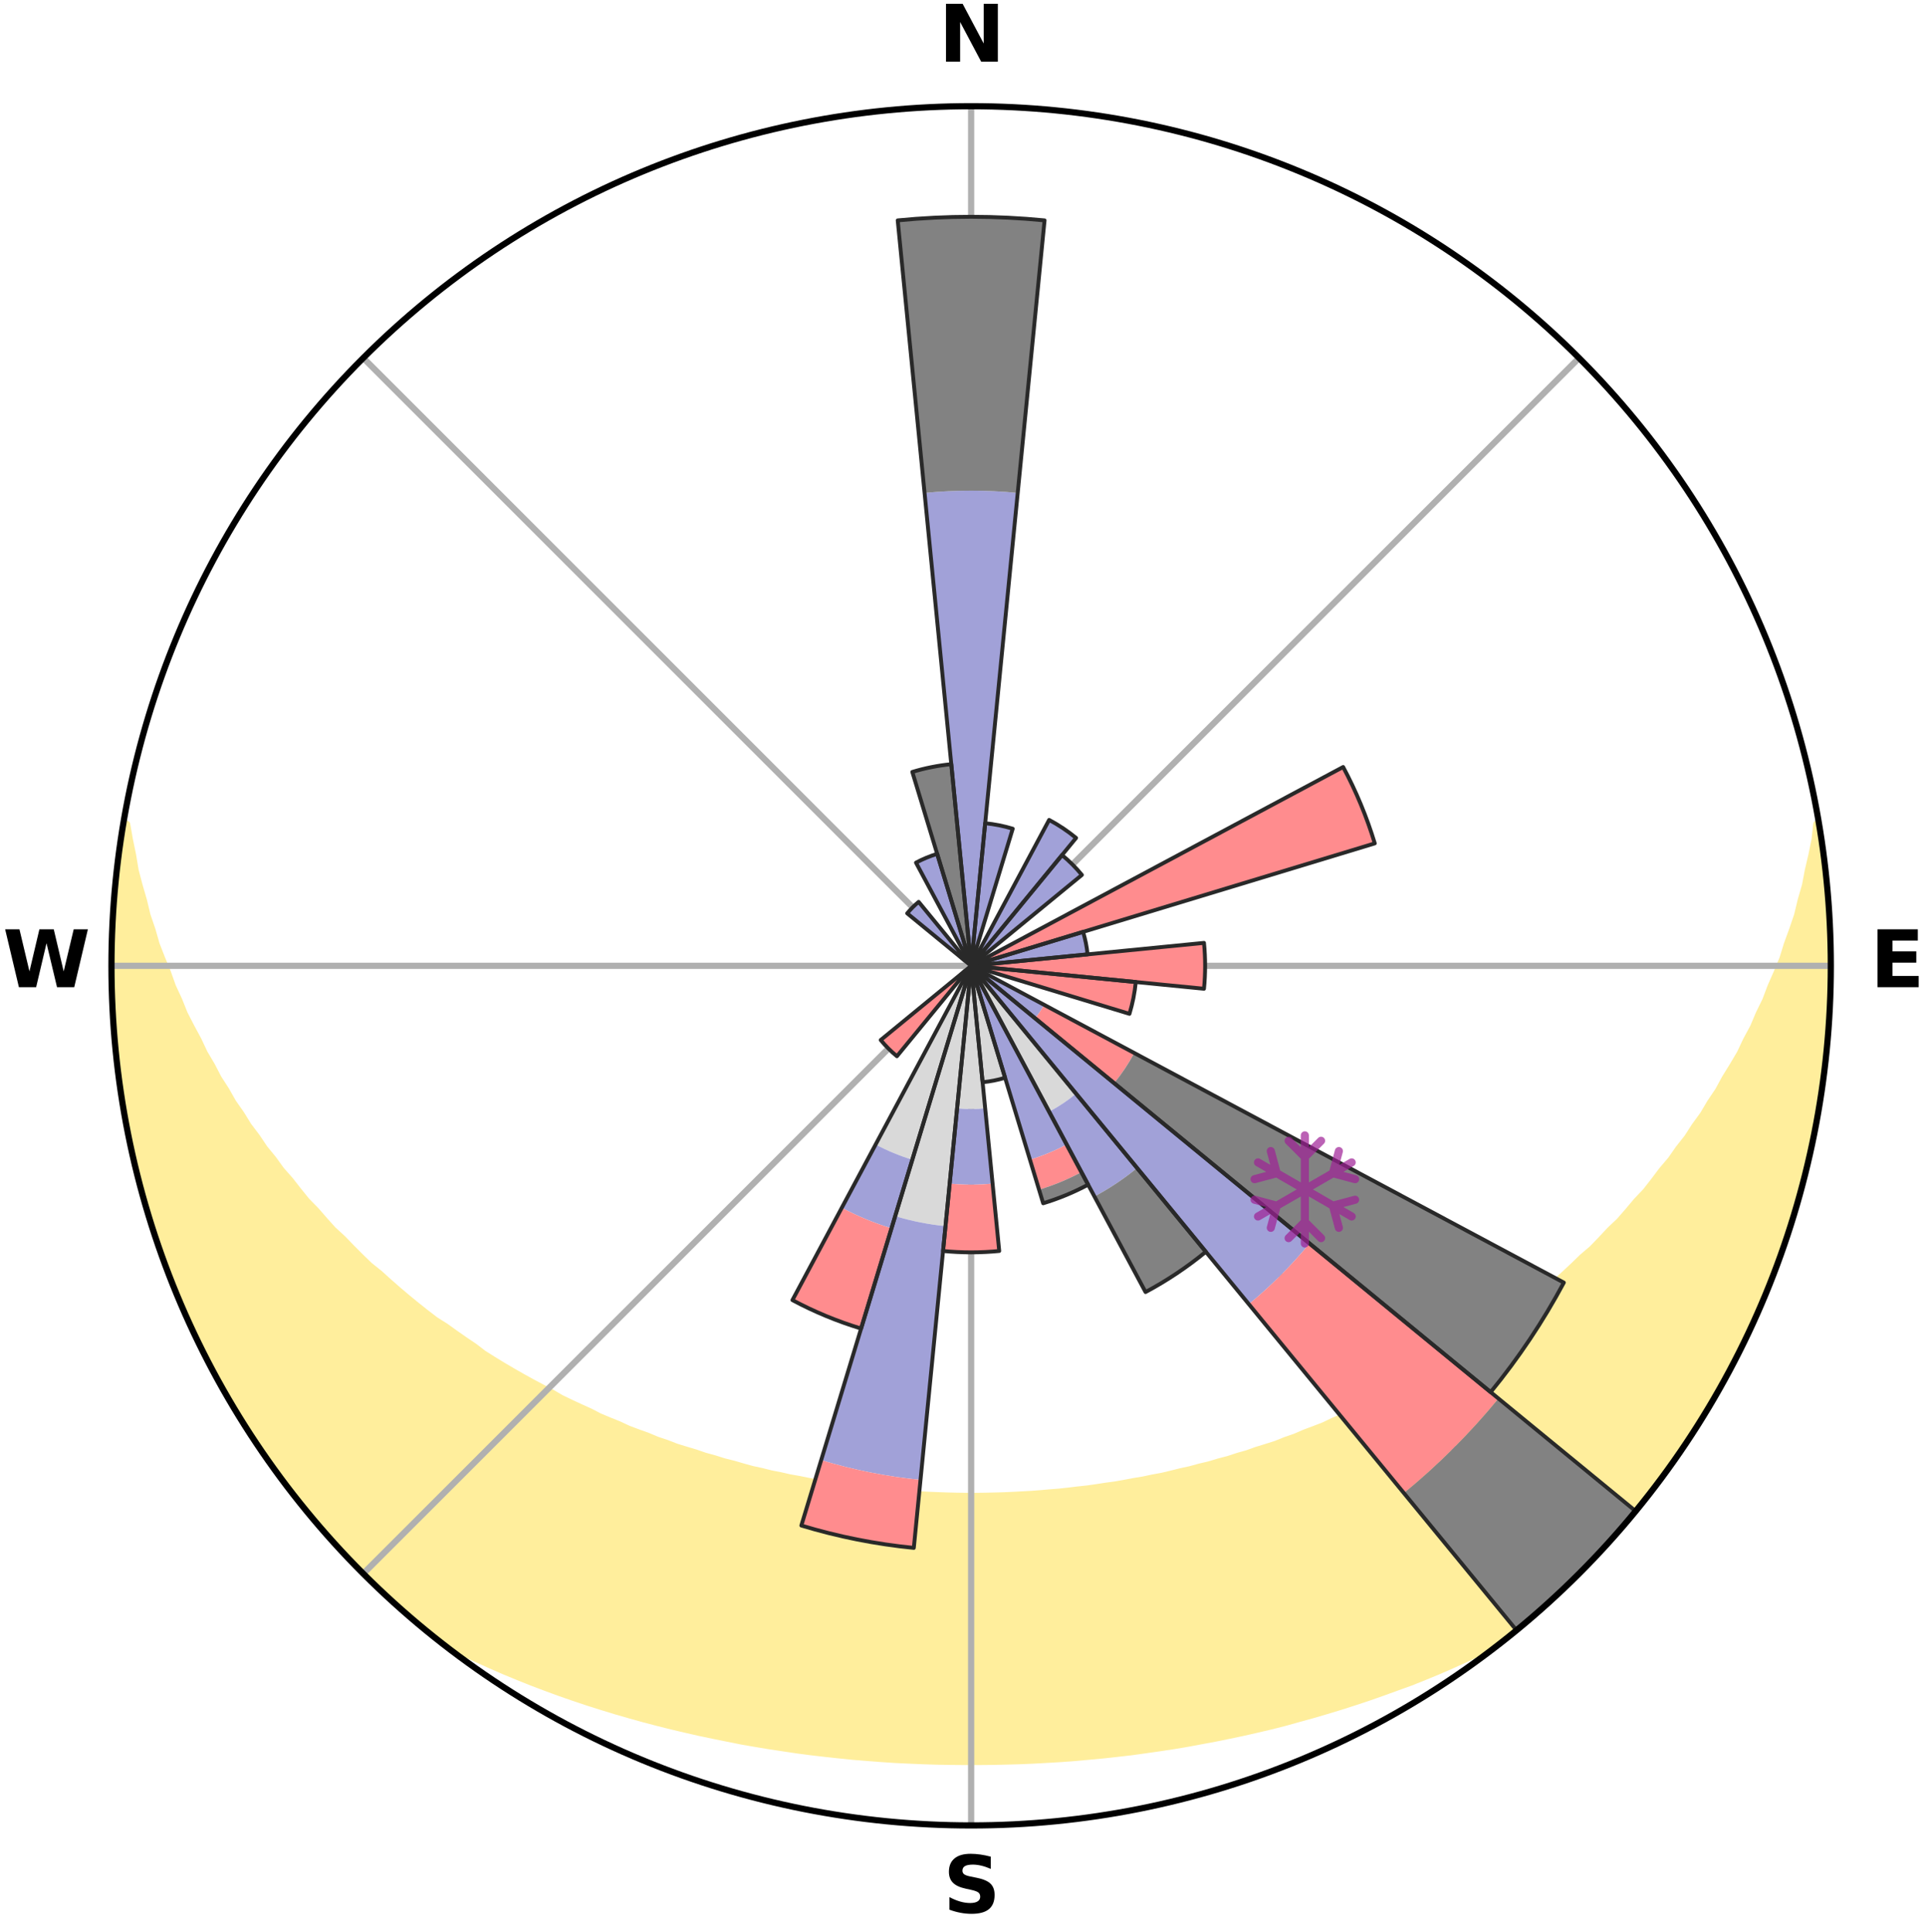 <?xml version="1.0" encoding="utf-8" standalone="no"?>
<!DOCTYPE svg PUBLIC "-//W3C//DTD SVG 1.1//EN"
  "http://www.w3.org/Graphics/SVG/1.1/DTD/svg11.dtd">
<svg xmlns:xlink="http://www.w3.org/1999/xlink" width="248.41pt" height="249.158pt" viewBox="0 0 248.41 249.158" xmlns="http://www.w3.org/2000/svg" version="1.1">
 <title>Ski Rose for Oslo Skisenter</title>
 <defs>
  <style type="text/css">*{stroke-linejoin: round; stroke-linecap: butt}</style>
 </defs>
 <g id="figure_1">
  <g id="patch_1">
   <path d="M 0 249.158 
L 248.41 249.158 
L 248.41 0 
L 0 0 
z
" style="fill: #ffffff"/>
  </g>
  <g id="axes_1">
   <g id="patch_2">
    <path d="M 236.135 124.579 
C 236.135 110.018 233.267 95.599 227.695 82.147 
C 222.122 68.695 213.955 56.471 203.659 46.175 
C 193.363 35.879 181.139 27.711 167.687 22.139 
C 154.235 16.567 139.815 13.699 125.255 13.699 
C 110.694 13.699 96.275 16.567 82.823 22.139 
C 69.371 27.711 57.147 35.879 46.851 46.175 
C 36.555 56.471 28.387 68.695 22.815 82.147 
C 17.243 95.599 14.375 110.018 14.375 124.579 
C 14.375 139.14 17.243 153.559 22.815 167.011 
C 28.387 180.463 36.555 192.687 46.851 202.983 
C 57.147 213.279 69.371 221.447 82.823 227.019 
C 96.275 232.591 110.694 235.459 125.255 235.459 
C 139.815 235.459 154.235 232.591 167.687 227.019 
C 181.139 221.447 193.363 213.279 203.659 202.983 
C 213.955 192.687 222.122 180.463 227.695 167.011 
C 233.267 153.559 236.135 139.14 236.135 124.579 
M 125.255 124.579 
C 125.255 124.579 125.255 124.579 125.255 124.579 
C 125.255 124.579 125.255 124.579 125.255 124.579 
C 125.255 124.579 125.255 124.579 125.255 124.579 
C 125.255 124.579 125.255 124.579 125.255 124.579 
C 125.255 124.579 125.255 124.579 125.255 124.579 
C 125.255 124.579 125.255 124.579 125.255 124.579 
C 125.255 124.579 125.255 124.579 125.255 124.579 
C 125.255 124.579 125.255 124.579 125.255 124.579 
C 125.255 124.579 125.255 124.579 125.255 124.579 
C 125.255 124.579 125.255 124.579 125.255 124.579 
C 125.255 124.579 125.255 124.579 125.255 124.579 
C 125.255 124.579 125.255 124.579 125.255 124.579 
C 125.255 124.579 125.255 124.579 125.255 124.579 
C 125.255 124.579 125.255 124.579 125.255 124.579 
C 125.255 124.579 125.255 124.579 125.255 124.579 
C 125.255 124.579 125.255 124.579 125.255 124.579 
z
" style="fill: #ffffff"/>
   </g>
   <g id="PolyCollection_1">
    <defs>
     <path id="m00bb8fd3a5" d="M 234.611 -142.879 
L 234.358 -142.837 
L 234.143 -140.852 
L 233.739 -138.861 
L 233.278 -136.887 
L 232.908 -134.945 
L 232.35 -133.008 
L 231.894 -131.101 
L 231.25 -129.207 
L 230.567 -127.337 
L 229.998 -125.493 
L 229.243 -123.672 
L 228.454 -121.877 
L 227.784 -120.103 
L 226.932 -118.36 
L 226.202 -116.634 
L 225.291 -114.947 
L 224.504 -113.271 
L 223.538 -111.64 
L 222.548 -110.038 
L 221.683 -108.443 
L 220.644 -106.9 
L 219.731 -105.358 
L 218.649 -103.874 
L 217.692 -102.387 
L 216.57 -100.963 
L 215.572 -99.532 
L 214.414 -98.169 
L 213.379 -96.794 
L 212.326 -95.445 
L 211.12 -94.173 
L 210.035 -92.881 
L 208.935 -91.617 
L 207.689 -90.434 
L 206.561 -89.226 
L 205.421 -88.045 
L 204.142 -86.952 
L 202.98 -85.827 
L 201.806 -84.729 
L 200.621 -83.658 
L 199.427 -82.614 
L 198.11 -81.664 
L 196.901 -80.674 
L 195.685 -79.71 
L 194.461 -78.772 
L 193.232 -77.86 
L 191.996 -76.973 
L 190.755 -76.111 
L 189.51 -75.274 
L 188.261 -74.462 
L 187.008 -73.673 
L 185.753 -72.909 
L 184.495 -72.168 
L 183.235 -71.45 
L 181.974 -70.755 
L 180.79 -70.005 
L 179.524 -69.354 
L 178.258 -68.725 
L 176.993 -68.117 
L 175.728 -67.53 
L 174.529 -66.887 
L 173.263 -66.34 
L 171.999 -65.813 
L 170.794 -65.231 
L 169.532 -64.742 
L 168.272 -64.272 
L 167.063 -63.747 
L 165.806 -63.313 
L 164.596 -62.826 
L 163.342 -62.426 
L 162.092 -62.042 
L 160.882 -61.608 
L 159.636 -61.257 
L 158.426 -60.857 
L 157.185 -60.537 
L 155.976 -60.17 
L 154.74 -59.879 
L 153.533 -59.545 
L 152.302 -59.281 
L 151.096 -58.978 
L 149.889 -58.691 
L 148.666 -58.468 
L 147.461 -58.211 
L 146.243 -58.013 
L 145.04 -57.784 
L 143.838 -57.571 
L 142.626 -57.409 
L 141.426 -57.223 
L 140.225 -57.052 
L 139.019 -56.924 
L 137.821 -56.779 
L 136.623 -56.648 
L 135.421 -56.554 
L 134.224 -56.449 
L 133.028 -56.358 
L 131.83 -56.294 
L 130.634 -56.228 
L 129.439 -56.176 
L 128.243 -56.143 
L 127.048 -56.116 
L 125.852 -56.101 
L 124.657 -56.102 
L 123.462 -56.117 
L 122.267 -56.146 
L 121.072 -56.189 
L 119.876 -56.234 
L 118.68 -56.301 
L 117.485 -56.382 
L 116.287 -56.459 
L 115.09 -56.565 
L 113.893 -56.685 
L 112.691 -56.793 
L 111.493 -56.939 
L 110.295 -57.1 
L 109.088 -57.241 
L 107.888 -57.428 
L 106.688 -57.63 
L 105.476 -57.806 
L 104.274 -58.035 
L 103.072 -58.28 
L 101.853 -58.493 
L 100.649 -58.767 
L 99.425 -59.005 
L 98.219 -59.309 
L 96.99 -59.574 
L 95.783 -59.909 
L 94.577 -60.261 
L 93.341 -60.569 
L 92.133 -60.953 
L 90.892 -61.291 
L 89.684 -61.709 
L 88.439 -62.078 
L 87.19 -62.463 
L 85.982 -62.933 
L 84.729 -63.351 
L 83.522 -63.858 
L 82.266 -64.311 
L 81.008 -64.783 
L 79.804 -65.346 
L 78.543 -65.855 
L 77.281 -66.383 
L 76.082 -67.005 
L 74.82 -67.573 
L 73.557 -68.161 
L 72.293 -68.769 
L 71.105 -69.475 
L 69.844 -70.127 
L 68.583 -70.8 
L 67.324 -71.495 
L 66.066 -72.213 
L 64.81 -72.954 
L 63.557 -73.719 
L 62.306 -74.507 
L 61.155 -75.394 
L 59.915 -76.23 
L 58.679 -77.091 
L 57.448 -77.977 
L 56.116 -78.817 
L 54.895 -79.755 
L 53.681 -80.718 
L 52.474 -81.708 
L 51.276 -82.724 
L 50.086 -83.766 
L 48.906 -84.834 
L 47.614 -85.869 
L 46.453 -86.993 
L 45.305 -88.144 
L 44.168 -89.322 
L 42.914 -90.473 
L 41.803 -91.707 
L 40.707 -92.968 
L 39.491 -94.208 
L 38.425 -95.526 
L 37.376 -96.871 
L 36.204 -98.201 
L 35.191 -99.602 
L 34.053 -100.993 
L 33.079 -102.449 
L 31.979 -103.9 
L 31.046 -105.412 
L 29.989 -106.923 
L 29.102 -108.489 
L 28.09 -110.058 
L 27.252 -111.677 
L 26.291 -113.304 
L 25.506 -114.974 
L 24.598 -116.657 
L 23.719 -118.369 
L 23.02 -120.115 
L 22.201 -121.881 
L 21.566 -123.674 
L 20.813 -125.491 
L 20.094 -127.333 
L 19.562 -129.194 
L 18.918 -131.083 
L 18.462 -132.984 
L 17.901 -134.916 
L 17.387 -136.869 
L 17.062 -138.823 
L 16.652 -140.81 
L 16.301 -142.812 
L 15.922 -142.875 
L 15.922 -142.875 
L 15.637 -140.962 
L 15.44 -139.036 
L 15.149 -137.124 
L 14.892 -135.206 
L 14.741 -133.277 
L 14.678 -131.342 
L 14.521 -129.414 
L 14.469 -127.48 
L 14.508 -125.546 
L 14.45 -123.612 
L 14.426 -121.677 
L 14.506 -119.744 
L 14.677 -117.816 
L 14.753 -115.882 
L 14.929 -113.956 
L 15.198 -112.04 
L 15.372 -110.113 
L 15.706 -108.207 
L 15.946 -106.287 
L 16.28 -104.382 
L 16.709 -102.495 
L 17.046 -100.59 
L 17.473 -98.703 
L 17.996 -96.84 
L 18.43 -94.954 
L 18.948 -93.09 
L 19.564 -91.255 
L 20.21 -89.432 
L 20.772 -87.58 
L 21.411 -85.753 
L 22.149 -83.964 
L 22.847 -82.161 
L 23.644 -80.397 
L 24.363 -78.6 
L 25.22 -76.865 
L 26.038 -75.112 
L 26.953 -73.406 
L 27.83 -71.682 
L 28.802 -70.009 
L 29.738 -68.315 
L 30.767 -66.677 
L 31.823 -65.056 
L 32.816 -63.395 
L 33.959 -61.833 
L 35.012 -60.21 
L 36.127 -58.628 
L 37.323 -57.107 
L 38.498 -55.569 
L 39.705 -54.057 
L 40.944 -52.571 
L 42.216 -51.113 
L 43.521 -49.684 
L 44.859 -48.286 
L 46.182 -46.874 
L 47.57 -45.526 
L 48.933 -44.153 
L 50.36 -42.846 
L 51.811 -41.566 
L 53.248 -40.269 
L 54.732 -39.027 
L 56.232 -37.805 
L 57.979 -36.904 
L 59.734 -36.032 
L 61.521 -35.228 
L 63.295 -34.427 
L 65.072 -33.653 
L 66.858 -32.915 
L 68.645 -32.201 
L 70.44 -31.521 
L 72.234 -30.864 
L 74.033 -30.24 
L 75.831 -29.637 
L 77.634 -29.066 
L 79.435 -28.515 
L 81.239 -27.995 
L 83.041 -27.493 
L 84.845 -27.021 
L 86.647 -26.567 
L 88.451 -26.142 
L 90.252 -25.734 
L 92.055 -25.355 
L 93.855 -24.991 
L 95.649 -24.631 
L 97.45 -24.319 
L 99.249 -24.02 
L 101.048 -23.75 
L 102.842 -23.48 
L 104.638 -23.245 
L 106.435 -23.037 
L 108.23 -22.842 
L 110.023 -22.658 
L 111.817 -22.511 
L 113.61 -22.376 
L 115.402 -22.256 
L 117.195 -22.169 
L 118.986 -22.092 
L 120.778 -22.035 
L 122.569 -22.004 
L 124.36 -21.988 
L 126.15 -21.987 
L 127.941 -22.004 
L 129.732 -22.042 
L 131.523 -22.091 
L 133.315 -22.167 
L 135.106 -22.267 
L 136.9 -22.374 
L 138.693 -22.51 
L 140.485 -22.672 
L 142.28 -22.839 
L 144.075 -23.035 
L 145.872 -23.242 
L 147.666 -23.49 
L 149.463 -23.747 
L 151.262 -24.016 
L 153.06 -24.315 
L 154.855 -24.652 
L 156.656 -24.986 
L 158.456 -25.351 
L 160.259 -25.729 
L 162.06 -26.138 
L 163.865 -26.562 
L 165.667 -27.016 
L 167.458 -27.519 
L 169.262 -28.014 
L 171.062 -28.542 
L 172.865 -29.087 
L 174.664 -29.665 
L 176.465 -30.262 
L 178.26 -30.893 
L 180.057 -31.544 
L 181.868 -32.194 
L 183.655 -32.909 
L 185.442 -33.646 
L 187.219 -34.421 
L 188.993 -35.221 
L 190.755 -36.061 
L 192.535 -36.898 
L 194.274 -37.81 
L 195.78 -39.026 
L 197.263 -40.268 
L 198.717 -41.546 
L 200.13 -42.867 
L 201.575 -44.154 
L 202.964 -45.502 
L 204.33 -46.872 
L 205.674 -48.264 
L 206.949 -49.72 
L 208.251 -51.15 
L 209.524 -52.606 
L 210.764 -54.09 
L 211.964 -55.607 
L 213.205 -57.093 
L 214.349 -58.653 
L 215.519 -60.194 
L 216.598 -61.801 
L 217.697 -63.393 
L 218.709 -65.042 
L 219.782 -66.653 
L 220.774 -68.314 
L 221.726 -69.998 
L 222.602 -71.724 
L 223.547 -73.412 
L 224.46 -75.117 
L 225.268 -76.875 
L 226.115 -78.615 
L 226.93 -80.37 
L 227.628 -82.175 
L 228.397 -83.95 
L 229.111 -85.749 
L 229.677 -87.601 
L 230.34 -89.418 
L 230.952 -91.253 
L 231.531 -93.099 
L 232.076 -94.955 
L 232.598 -96.818 
L 232.953 -98.723 
L 233.395 -100.605 
L 233.809 -102.493 
L 234.183 -104.39 
L 234.523 -106.294 
L 234.828 -108.203 
L 235.101 -110.118 
L 235.337 -112.037 
L 235.54 -113.96 
L 235.708 -115.886 
L 235.841 -117.815 
L 235.94 -119.746 
L 236.005 -121.679 
L 236.037 -123.612 
L 236.031 -125.546 
L 235.994 -127.479 
L 235.924 -129.411 
L 235.819 -131.341 
L 235.678 -133.27 
L 235.506 -135.195 
L 235.301 -137.117 
L 235.06 -139.035 
L 234.916 -140.968 
L 234.611 -142.879 
z
" style="stroke: #ffee9c"/>
    </defs>
    <g clip-path="url(#p6626c39d2b)">
     <use xlink:href="#m00bb8fd3a5" x="0" y="249.158" style="fill: #ffee9c; stroke: #ffee9c"/>
    </g>
   </g>
   <g id="matplotlib.axis_1">
    <g id="xtick_1">
     <g id="line2d_1">
      <path d="M 125.255 124.579 
L 125.255 13.699 
" clip-path="url(#p6626c39d2b)" style="fill: none; stroke: #b0b0b0; stroke-width: 0.8; stroke-linecap: square"/>
     </g>
     <g id="text_1">
      <!-- N -->
      <g transform="translate(121.07 7.958) scale(0.1 -0.1)">
       <defs>
        <path id="DejaVuSans-Bold-4e" d="M 588 4666 
L 1931 4666 
L 3628 1466 
L 3628 4666 
L 4769 4666 
L 4769 0 
L 3425 0 
L 1728 3200 
L 1728 0 
L 588 0 
L 588 4666 
z
" transform="scale(0.016)"/>
       </defs>
       <use xlink:href="#DejaVuSans-Bold-4e"/>
      </g>
     </g>
    </g>
    <g id="xtick_2">
     <g id="line2d_2">
      <path d="M 125.255 124.579 
L 203.659 46.175 
" clip-path="url(#p6626c39d2b)" style="fill: none; stroke: #b0b0b0; stroke-width: 0.8; stroke-linecap: square"/>
     </g>
    </g>
    <g id="xtick_3">
     <g id="line2d_3">
      <path d="M 125.255 124.579 
L 236.135 124.579 
" clip-path="url(#p6626c39d2b)" style="fill: none; stroke: #b0b0b0; stroke-width: 0.8; stroke-linecap: square"/>
     </g>
     <g id="text_2">
      <!-- E -->
      <g transform="translate(241.219 127.338) scale(0.1 -0.1)">
       <defs>
        <path id="DejaVuSans-Bold-45" d="M 588 4666 
L 3834 4666 
L 3834 3756 
L 1791 3756 
L 1791 2888 
L 3713 2888 
L 3713 1978 
L 1791 1978 
L 1791 909 
L 3903 909 
L 3903 0 
L 588 0 
L 588 4666 
z
" transform="scale(0.016)"/>
       </defs>
       <use xlink:href="#DejaVuSans-Bold-45"/>
      </g>
     </g>
    </g>
    <g id="xtick_4">
     <g id="line2d_4">
      <path d="M 125.255 124.579 
L 203.659 202.983 
" clip-path="url(#p6626c39d2b)" style="fill: none; stroke: #b0b0b0; stroke-width: 0.8; stroke-linecap: square"/>
     </g>
    </g>
    <g id="xtick_5">
     <g id="line2d_5">
      <path d="M 125.255 124.579 
L 125.255 235.459 
" clip-path="url(#p6626c39d2b)" style="fill: none; stroke: #b0b0b0; stroke-width: 0.8; stroke-linecap: square"/>
     </g>
     <g id="text_3">
      <!-- S -->
      <g transform="translate(121.654 246.718) scale(0.1 -0.1)">
       <defs>
        <path id="DejaVuSans-Bold-53" d="M 3834 4519 
L 3834 3531 
Q 3450 3703 3084 3790 
Q 2719 3878 2394 3878 
Q 1963 3878 1756 3759 
Q 1550 3641 1550 3391 
Q 1550 3203 1689 3098 
Q 1828 2994 2194 2919 
L 2706 2816 
Q 3484 2659 3812 2340 
Q 4141 2022 4141 1434 
Q 4141 663 3683 286 
Q 3225 -91 2284 -91 
Q 1841 -91 1394 -6 
Q 947 78 500 244 
L 500 1259 
Q 947 1022 1364 901 
Q 1781 781 2169 781 
Q 2563 781 2772 912 
Q 2981 1044 2981 1288 
Q 2981 1506 2839 1625 
Q 2697 1744 2272 1838 
L 1806 1941 
Q 1106 2091 782 2419 
Q 459 2747 459 3303 
Q 459 4000 909 4375 
Q 1359 4750 2203 4750 
Q 2588 4750 2994 4692 
Q 3400 4634 3834 4519 
z
" transform="scale(0.016)"/>
       </defs>
       <use xlink:href="#DejaVuSans-Bold-53"/>
      </g>
     </g>
    </g>
    <g id="xtick_6">
     <g id="line2d_6">
      <path d="M 125.255 124.579 
L 46.851 202.983 
" clip-path="url(#p6626c39d2b)" style="fill: none; stroke: #b0b0b0; stroke-width: 0.8; stroke-linecap: square"/>
     </g>
    </g>
    <g id="xtick_7">
     <g id="line2d_7">
      <path d="M 125.255 124.579 
L 14.375 124.579 
" clip-path="url(#p6626c39d2b)" style="fill: none; stroke: #b0b0b0; stroke-width: 0.8; stroke-linecap: square"/>
     </g>
     <g id="text_4">
      <!-- W -->
      <g transform="translate(0.36 127.338) scale(0.1 -0.1)">
       <defs>
        <path id="DejaVuSans-Bold-57" d="M 191 4666 
L 1344 4666 
L 2150 1275 
L 2950 4666 
L 4109 4666 
L 4909 1275 
L 5716 4666 
L 6859 4666 
L 5759 0 
L 4372 0 
L 3525 3547 
L 2688 0 
L 1300 0 
L 191 4666 
z
" transform="scale(0.016)"/>
       </defs>
       <use xlink:href="#DejaVuSans-Bold-57"/>
      </g>
     </g>
    </g>
    <g id="xtick_8">
     <g id="line2d_8">
      <path d="M 125.255 124.579 
L 46.851 46.175 
" clip-path="url(#p6626c39d2b)" style="fill: none; stroke: #b0b0b0; stroke-width: 0.8; stroke-linecap: square"/>
     </g>
    </g>
   </g>
   <g id="matplotlib.axis_2"/>
   <g id="patch_3">
    <path d="M 125.255 124.579 
C 125.255 124.579 125.255 124.579 125.255 124.579 
C 125.255 124.579 125.255 124.579 125.255 124.579 
L 125.255 124.579 
C 125.255 124.579 125.255 124.579 125.255 124.579 
C 125.255 124.579 125.255 124.579 125.255 124.579 
z
" clip-path="url(#p6626c39d2b)" style="fill: #d9d9d9"/>
   </g>
   <g id="patch_4">
    <path d="M 125.255 124.579 
C 125.255 124.579 125.255 124.579 125.255 124.579 
C 125.255 124.579 125.255 124.579 125.255 124.579 
L 125.255 124.579 
C 125.255 124.579 125.255 124.579 125.255 124.579 
C 125.255 124.579 125.255 124.579 125.255 124.579 
z
" clip-path="url(#p6626c39d2b)" style="fill: #d9d9d9"/>
   </g>
   <g id="patch_5">
    <path d="M 125.255 124.579 
C 125.255 124.579 125.255 124.579 125.255 124.579 
C 125.255 124.579 125.255 124.579 125.255 124.579 
L 125.255 124.579 
C 125.255 124.579 125.255 124.579 125.255 124.579 
C 125.255 124.579 125.255 124.579 125.255 124.579 
z
" clip-path="url(#p6626c39d2b)" style="fill: #d9d9d9"/>
   </g>
   <g id="patch_6">
    <path d="M 125.255 124.579 
C 125.255 124.579 125.255 124.579 125.255 124.579 
C 125.255 124.579 125.255 124.579 125.255 124.579 
L 125.255 124.579 
C 125.255 124.579 125.255 124.579 125.255 124.579 
C 125.255 124.579 125.255 124.579 125.255 124.579 
z
" clip-path="url(#p6626c39d2b)" style="fill: #d9d9d9"/>
   </g>
   <g id="patch_7">
    <path d="M 125.255 124.579 
C 125.255 124.579 125.255 124.579 125.255 124.579 
C 125.255 124.579 125.255 124.579 125.255 124.579 
L 125.255 124.579 
C 125.255 124.579 125.255 124.579 125.255 124.579 
C 125.255 124.579 125.255 124.579 125.255 124.579 
z
" clip-path="url(#p6626c39d2b)" style="fill: #d9d9d9"/>
   </g>
   <g id="patch_8">
    <path d="M 125.255 124.579 
C 125.255 124.579 125.255 124.579 125.255 124.579 
C 125.255 124.579 125.255 124.579 125.255 124.579 
L 125.255 124.579 
C 125.255 124.579 125.255 124.579 125.255 124.579 
C 125.255 124.579 125.255 124.579 125.255 124.579 
z
" clip-path="url(#p6626c39d2b)" style="fill: #d9d9d9"/>
   </g>
   <g id="patch_9">
    <path d="M 125.255 124.579 
C 125.255 124.579 125.255 124.579 125.255 124.579 
C 125.255 124.579 125.255 124.579 125.255 124.579 
L 125.255 124.579 
C 125.255 124.579 125.255 124.579 125.255 124.579 
C 125.255 124.579 125.255 124.579 125.255 124.579 
z
" clip-path="url(#p6626c39d2b)" style="fill: #d9d9d9"/>
   </g>
   <g id="patch_10">
    <path d="M 125.255 124.579 
C 125.255 124.579 125.255 124.579 125.255 124.579 
C 125.255 124.579 125.255 124.579 125.255 124.579 
L 125.255 124.579 
C 125.255 124.579 125.255 124.579 125.255 124.579 
C 125.255 124.579 125.255 124.579 125.255 124.579 
z
" clip-path="url(#p6626c39d2b)" style="fill: #d9d9d9"/>
   </g>
   <g id="patch_11">
    <path d="M 125.255 124.579 
C 125.255 124.579 125.255 124.579 125.255 124.579 
C 125.255 124.579 125.255 124.579 125.255 124.579 
L 125.255 124.579 
C 125.255 124.579 125.255 124.579 125.255 124.579 
C 125.255 124.579 125.255 124.579 125.255 124.579 
z
" clip-path="url(#p6626c39d2b)" style="fill: #d9d9d9"/>
   </g>
   <g id="patch_12">
    <path d="M 125.255 124.579 
C 125.255 124.579 125.255 124.579 125.255 124.579 
C 125.255 124.579 125.255 124.579 125.255 124.579 
L 125.255 124.579 
C 125.255 124.579 125.255 124.579 125.255 124.579 
C 125.255 124.579 125.255 124.579 125.255 124.579 
z
" clip-path="url(#p6626c39d2b)" style="fill: #d9d9d9"/>
   </g>
   <g id="patch_13">
    <path d="M 125.255 124.579 
C 125.255 124.579 125.255 124.579 125.255 124.579 
C 125.255 124.579 125.255 124.579 125.255 124.579 
L 125.255 124.579 
C 125.255 124.579 125.255 124.579 125.255 124.579 
C 125.255 124.579 125.255 124.579 125.255 124.579 
z
" clip-path="url(#p6626c39d2b)" style="fill: #d9d9d9"/>
   </g>
   <g id="patch_14">
    <path d="M 125.255 124.579 
C 125.255 124.579 125.255 124.579 125.255 124.579 
C 125.255 124.579 125.255 124.579 125.255 124.579 
L 125.255 124.579 
C 125.255 124.579 125.255 124.579 125.255 124.579 
C 125.255 124.579 125.255 124.579 125.255 124.579 
z
" clip-path="url(#p6626c39d2b)" style="fill: #d9d9d9"/>
   </g>
   <g id="patch_15">
    <path d="M 125.255 124.579 
C 125.255 124.579 125.255 124.579 125.255 124.579 
C 125.255 124.579 125.255 124.579 125.255 124.579 
L 125.255 124.579 
C 125.255 124.579 125.255 124.579 125.255 124.579 
C 125.255 124.579 125.255 124.579 125.255 124.579 
z
" clip-path="url(#p6626c39d2b)" style="fill: #d9d9d9"/>
   </g>
   <g id="patch_16">
    <path d="M 125.255 124.579 
C 125.255 124.579 125.255 124.579 125.255 124.579 
C 125.255 124.579 125.255 124.579 125.255 124.579 
L 135.314 143.398 
C 135.93 143.069 136.529 142.71 137.11 142.322 
C 137.691 141.934 138.252 141.517 138.792 141.074 
z
" clip-path="url(#p6626c39d2b)" style="fill: #d9d9d9"/>
   </g>
   <g id="patch_17">
    <path d="M 125.255 124.579 
C 125.255 124.579 125.255 124.579 125.255 124.579 
C 125.255 124.579 125.255 124.579 125.255 124.579 
L 125.255 124.579 
C 125.255 124.579 125.255 124.579 125.255 124.579 
C 125.255 124.579 125.255 124.579 125.255 124.579 
z
" clip-path="url(#p6626c39d2b)" style="fill: #d9d9d9"/>
   </g>
   <g id="patch_18">
    <path d="M 125.255 124.579 
C 125.255 124.579 125.255 124.579 125.255 124.579 
C 125.255 124.579 125.255 124.579 125.255 124.579 
L 126.734 139.595 
C 127.225 139.547 127.714 139.474 128.199 139.378 
C 128.683 139.282 129.162 139.162 129.635 139.018 
z
" clip-path="url(#p6626c39d2b)" style="fill: #d9d9d9"/>
   </g>
   <g id="patch_19">
    <path d="M 125.255 124.579 
C 125.255 124.579 125.255 124.579 125.255 124.579 
C 125.255 124.579 125.255 124.579 125.255 124.579 
L 123.443 142.97 
C 124.045 143.029 124.65 143.059 125.255 143.059 
C 125.86 143.059 126.464 143.029 127.066 142.97 
z
" clip-path="url(#p6626c39d2b)" style="fill: #d9d9d9"/>
   </g>
   <g id="patch_20">
    <path d="M 125.255 124.579 
C 125.255 124.579 125.255 124.579 125.255 124.579 
C 125.255 124.579 125.255 124.579 125.255 124.579 
L 115.461 156.866 
C 116.518 157.187 117.589 157.455 118.673 157.67 
C 119.756 157.886 120.849 158.048 121.948 158.156 
z
" clip-path="url(#p6626c39d2b)" style="fill: #d9d9d9"/>
   </g>
   <g id="patch_21">
    <path d="M 125.255 124.579 
C 125.255 124.579 125.255 124.579 125.255 124.579 
C 125.255 124.579 125.255 124.579 125.255 124.579 
L 112.935 147.628 
C 113.689 148.031 114.463 148.397 115.254 148.724 
C 116.044 149.052 116.85 149.34 117.668 149.588 
z
" clip-path="url(#p6626c39d2b)" style="fill: #d9d9d9"/>
   </g>
   <g id="patch_22">
    <path d="M 125.255 124.579 
C 125.255 124.579 125.255 124.579 125.255 124.579 
C 125.255 124.579 125.255 124.579 125.255 124.579 
L 125.255 124.579 
C 125.255 124.579 125.255 124.579 125.255 124.579 
C 125.255 124.579 125.255 124.579 125.255 124.579 
z
" clip-path="url(#p6626c39d2b)" style="fill: #d9d9d9"/>
   </g>
   <g id="patch_23">
    <path d="M 125.255 124.579 
C 125.255 124.579 125.255 124.579 125.255 124.579 
C 125.255 124.579 125.255 124.579 125.255 124.579 
L 125.255 124.579 
C 125.255 124.579 125.255 124.579 125.255 124.579 
C 125.255 124.579 125.255 124.579 125.255 124.579 
z
" clip-path="url(#p6626c39d2b)" style="fill: #d9d9d9"/>
   </g>
   <g id="patch_24">
    <path d="M 125.255 124.579 
C 125.255 124.579 125.255 124.579 125.255 124.579 
C 125.255 124.579 125.255 124.579 125.255 124.579 
L 125.255 124.579 
C 125.255 124.579 125.255 124.579 125.255 124.579 
C 125.255 124.579 125.255 124.579 125.255 124.579 
z
" clip-path="url(#p6626c39d2b)" style="fill: #d9d9d9"/>
   </g>
   <g id="patch_25">
    <path d="M 125.255 124.579 
C 125.255 124.579 125.255 124.579 125.255 124.579 
C 125.255 124.579 125.255 124.579 125.255 124.579 
L 125.255 124.579 
C 125.255 124.579 125.255 124.579 125.255 124.579 
C 125.255 124.579 125.255 124.579 125.255 124.579 
z
" clip-path="url(#p6626c39d2b)" style="fill: #d9d9d9"/>
   </g>
   <g id="patch_26">
    <path d="M 125.255 124.579 
C 125.255 124.579 125.255 124.579 125.255 124.579 
C 125.255 124.579 125.255 124.579 125.255 124.579 
L 125.255 124.579 
C 125.255 124.579 125.255 124.579 125.255 124.579 
C 125.255 124.579 125.255 124.579 125.255 124.579 
z
" clip-path="url(#p6626c39d2b)" style="fill: #d9d9d9"/>
   </g>
   <g id="patch_27">
    <path d="M 125.255 124.579 
C 125.255 124.579 125.255 124.579 125.255 124.579 
C 125.255 124.579 125.255 124.579 125.255 124.579 
L 125.255 124.579 
C 125.255 124.579 125.255 124.579 125.255 124.579 
C 125.255 124.579 125.255 124.579 125.255 124.579 
z
" clip-path="url(#p6626c39d2b)" style="fill: #d9d9d9"/>
   </g>
   <g id="patch_28">
    <path d="M 125.255 124.579 
C 125.255 124.579 125.255 124.579 125.255 124.579 
C 125.255 124.579 125.255 124.579 125.255 124.579 
L 125.255 124.579 
C 125.255 124.579 125.255 124.579 125.255 124.579 
C 125.255 124.579 125.255 124.579 125.255 124.579 
z
" clip-path="url(#p6626c39d2b)" style="fill: #d9d9d9"/>
   </g>
   <g id="patch_29">
    <path d="M 125.255 124.579 
C 125.255 124.579 125.255 124.579 125.255 124.579 
C 125.255 124.579 125.255 124.579 125.255 124.579 
L 125.255 124.579 
C 125.255 124.579 125.255 124.579 125.255 124.579 
C 125.255 124.579 125.255 124.579 125.255 124.579 
z
" clip-path="url(#p6626c39d2b)" style="fill: #d9d9d9"/>
   </g>
   <g id="patch_30">
    <path d="M 125.255 124.579 
C 125.255 124.579 125.255 124.579 125.255 124.579 
C 125.255 124.579 125.255 124.579 125.255 124.579 
L 125.255 124.579 
C 125.255 124.579 125.255 124.579 125.255 124.579 
C 125.255 124.579 125.255 124.579 125.255 124.579 
z
" clip-path="url(#p6626c39d2b)" style="fill: #d9d9d9"/>
   </g>
   <g id="patch_31">
    <path d="M 125.255 124.579 
C 125.255 124.579 125.255 124.579 125.255 124.579 
C 125.255 124.579 125.255 124.579 125.255 124.579 
L 125.255 124.579 
C 125.255 124.579 125.255 124.579 125.255 124.579 
C 125.255 124.579 125.255 124.579 125.255 124.579 
z
" clip-path="url(#p6626c39d2b)" style="fill: #d9d9d9"/>
   </g>
   <g id="patch_32">
    <path d="M 125.255 124.579 
C 125.255 124.579 125.255 124.579 125.255 124.579 
C 125.255 124.579 125.255 124.579 125.255 124.579 
L 125.255 124.579 
C 125.255 124.579 125.255 124.579 125.255 124.579 
C 125.255 124.579 125.255 124.579 125.255 124.579 
z
" clip-path="url(#p6626c39d2b)" style="fill: #d9d9d9"/>
   </g>
   <g id="patch_33">
    <path d="M 125.255 124.579 
C 125.255 124.579 125.255 124.579 125.255 124.579 
C 125.255 124.579 125.255 124.579 125.255 124.579 
L 125.255 124.579 
C 125.255 124.579 125.255 124.579 125.255 124.579 
C 125.255 124.579 125.255 124.579 125.255 124.579 
z
" clip-path="url(#p6626c39d2b)" style="fill: #d9d9d9"/>
   </g>
   <g id="patch_34">
    <path d="M 125.255 124.579 
C 125.255 124.579 125.255 124.579 125.255 124.579 
C 125.255 124.579 125.255 124.579 125.255 124.579 
L 125.255 124.579 
C 125.255 124.579 125.255 124.579 125.255 124.579 
C 125.255 124.579 125.255 124.579 125.255 124.579 
z
" clip-path="url(#p6626c39d2b)" style="fill: #d9d9d9"/>
   </g>
   <g id="patch_35">
    <path d="M 125.255 124.579 
C 125.255 124.579 125.255 124.579 125.255 124.579 
C 125.255 124.579 125.255 124.579 125.255 124.579 
L 131.262 63.583 
C 129.266 63.386 127.261 63.288 125.255 63.288 
C 123.249 63.288 121.244 63.386 119.247 63.583 
z
" clip-path="url(#p6626c39d2b)" style="fill: #a1a1d8"/>
   </g>
   <g id="patch_36">
    <path d="M 125.255 124.579 
C 125.255 124.579 125.255 124.579 125.255 124.579 
C 125.255 124.579 125.255 124.579 125.255 124.579 
L 130.619 106.895 
C 130.04 106.719 129.453 106.572 128.86 106.454 
C 128.267 106.336 127.668 106.247 127.066 106.188 
z
" clip-path="url(#p6626c39d2b)" style="fill: #a1a1d8"/>
   </g>
   <g id="patch_37">
    <path d="M 125.255 124.579 
C 125.255 124.579 125.255 124.579 125.255 124.579 
C 125.255 124.579 125.255 124.579 125.255 124.579 
L 125.255 124.579 
C 125.255 124.579 125.255 124.579 125.255 124.579 
C 125.255 124.579 125.255 124.579 125.255 124.579 
z
" clip-path="url(#p6626c39d2b)" style="fill: #a1a1d8"/>
   </g>
   <g id="patch_38">
    <path d="M 125.255 124.579 
C 125.255 124.579 125.255 124.579 125.255 124.579 
C 125.255 124.579 125.255 124.579 125.255 124.579 
L 138.792 108.084 
C 138.252 107.641 137.691 107.224 137.11 106.836 
C 136.529 106.448 135.93 106.089 135.314 105.76 
z
" clip-path="url(#p6626c39d2b)" style="fill: #a1a1d8"/>
   </g>
   <g id="patch_39">
    <path d="M 125.255 124.579 
C 125.255 124.579 125.255 124.579 125.255 124.579 
C 125.255 124.579 125.255 124.579 125.255 124.579 
L 139.54 112.855 
C 139.156 112.388 138.75 111.939 138.322 111.512 
C 137.894 111.084 137.446 110.678 136.978 110.294 
z
" clip-path="url(#p6626c39d2b)" style="fill: #a1a1d8"/>
   </g>
   <g id="patch_40">
    <path d="M 125.255 124.579 
C 125.255 124.579 125.255 124.579 125.255 124.579 
C 125.255 124.579 125.255 124.579 125.255 124.579 
L 125.255 124.579 
C 125.255 124.579 125.255 124.579 125.255 124.579 
C 125.255 124.579 125.255 124.579 125.255 124.579 
z
" clip-path="url(#p6626c39d2b)" style="fill: #a1a1d8"/>
   </g>
   <g id="patch_41">
    <path d="M 125.255 124.579 
C 125.255 124.579 125.255 124.579 125.255 124.579 
C 125.255 124.579 125.255 124.579 125.255 124.579 
L 125.255 124.579 
C 125.255 124.579 125.255 124.579 125.255 124.579 
C 125.255 124.579 125.255 124.579 125.255 124.579 
z
" clip-path="url(#p6626c39d2b)" style="fill: #a1a1d8"/>
   </g>
   <g id="patch_42">
    <path d="M 125.255 124.579 
C 125.255 124.579 125.255 124.579 125.255 124.579 
C 125.255 124.579 125.255 124.579 125.255 124.579 
L 140.271 123.1 
C 140.223 122.609 140.15 122.12 140.054 121.635 
C 139.957 121.151 139.837 120.672 139.694 120.199 
z
" clip-path="url(#p6626c39d2b)" style="fill: #a1a1d8"/>
   </g>
   <g id="patch_43">
    <path d="M 125.255 124.579 
C 125.255 124.579 125.255 124.579 125.255 124.579 
C 125.255 124.579 125.255 124.579 125.255 124.579 
L 125.255 124.579 
C 125.255 124.579 125.255 124.579 125.255 124.579 
C 125.255 124.579 125.255 124.579 125.255 124.579 
z
" clip-path="url(#p6626c39d2b)" style="fill: #a1a1d8"/>
   </g>
   <g id="patch_44">
    <path d="M 125.255 124.579 
C 125.255 124.579 125.255 124.579 125.255 124.579 
C 125.255 124.579 125.255 124.579 125.255 124.579 
L 125.255 124.579 
C 125.255 124.579 125.255 124.579 125.255 124.579 
C 125.255 124.579 125.255 124.579 125.255 124.579 
z
" clip-path="url(#p6626c39d2b)" style="fill: #a1a1d8"/>
   </g>
   <g id="patch_45">
    <path d="M 125.255 124.579 
C 125.255 124.579 125.255 124.579 125.255 124.579 
C 125.255 124.579 125.255 124.579 125.255 124.579 
L 125.255 124.579 
C 125.255 124.579 125.255 124.579 125.255 124.579 
C 125.255 124.579 125.255 124.579 125.255 124.579 
z
" clip-path="url(#p6626c39d2b)" style="fill: #a1a1d8"/>
   </g>
   <g id="patch_46">
    <path d="M 125.255 124.579 
C 125.255 124.579 125.255 124.579 125.255 124.579 
C 125.255 124.579 125.255 124.579 125.255 124.579 
L 133.502 131.348 
C 133.724 131.078 133.932 130.797 134.126 130.507 
C 134.32 130.216 134.5 129.917 134.664 129.609 
z
" clip-path="url(#p6626c39d2b)" style="fill: #a1a1d8"/>
   </g>
   <g id="patch_47">
    <path d="M 125.255 124.579 
C 125.255 124.579 125.255 124.579 125.255 124.579 
C 125.255 124.579 125.255 124.579 125.255 124.579 
L 161.071 168.221 
C 162.499 167.049 163.87 165.807 165.176 164.5 
C 166.483 163.194 167.725 161.824 168.897 160.395 
z
" clip-path="url(#p6626c39d2b)" style="fill: #a1a1d8"/>
   </g>
   <g id="patch_48">
    <path d="M 138.792 141.074 
C 138.252 141.517 137.691 141.934 137.11 142.322 
C 136.529 142.71 135.93 143.069 135.314 143.398 
L 141.16 154.335 
C 142.134 153.814 143.081 153.246 144 152.633 
C 144.918 152.019 145.805 151.361 146.659 150.66 
z
" clip-path="url(#p6626c39d2b)" style="fill: #a1a1d8"/>
   </g>
   <g id="patch_49">
    <path d="M 125.255 124.579 
C 125.255 124.579 125.255 124.579 125.255 124.579 
C 125.255 124.579 125.255 124.579 125.255 124.579 
L 132.841 149.588 
C 133.66 149.34 134.466 149.052 135.256 148.724 
C 136.046 148.397 136.82 148.031 137.575 147.628 
z
" clip-path="url(#p6626c39d2b)" style="fill: #a1a1d8"/>
   </g>
   <g id="patch_50">
    <path d="M 129.635 139.018 
C 129.162 139.162 128.683 139.282 128.199 139.378 
C 127.714 139.474 127.225 139.547 126.734 139.595 
L 126.734 139.595 
C 127.225 139.547 127.714 139.474 128.199 139.378 
C 128.683 139.282 129.162 139.162 129.635 139.018 
z
" clip-path="url(#p6626c39d2b)" style="fill: #a1a1d8"/>
   </g>
   <g id="patch_51">
    <path d="M 127.066 142.97 
C 126.464 143.029 125.86 143.059 125.255 143.059 
C 124.65 143.059 124.045 143.029 123.443 142.97 
L 122.488 152.672 
C 123.407 152.762 124.331 152.808 125.255 152.808 
C 126.179 152.808 127.102 152.762 128.022 152.672 
z
" clip-path="url(#p6626c39d2b)" style="fill: #a1a1d8"/>
   </g>
   <g id="patch_52">
    <path d="M 121.948 158.156 
C 120.849 158.048 119.756 157.886 118.673 157.67 
C 117.589 157.455 116.518 157.187 115.461 156.866 
L 105.913 188.341 
C 108 188.974 110.117 189.504 112.256 189.929 
C 114.395 190.355 116.553 190.675 118.724 190.889 
z
" clip-path="url(#p6626c39d2b)" style="fill: #a1a1d8"/>
   </g>
   <g id="patch_53">
    <path d="M 117.668 149.588 
C 116.85 149.34 116.044 149.052 115.254 148.724 
C 114.463 148.397 113.689 148.031 112.935 147.628 
L 108.574 155.787 
C 109.595 156.333 110.643 156.829 111.713 157.272 
C 112.783 157.715 113.874 158.106 114.983 158.442 
z
" clip-path="url(#p6626c39d2b)" style="fill: #a1a1d8"/>
   </g>
   <g id="patch_54">
    <path d="M 125.255 124.579 
C 125.255 124.579 125.255 124.579 125.255 124.579 
C 125.255 124.579 125.255 124.579 125.255 124.579 
L 125.255 124.579 
C 125.255 124.579 125.255 124.579 125.255 124.579 
C 125.255 124.579 125.255 124.579 125.255 124.579 
z
" clip-path="url(#p6626c39d2b)" style="fill: #a1a1d8"/>
   </g>
   <g id="patch_55">
    <path d="M 125.255 124.579 
C 125.255 124.579 125.255 124.579 125.255 124.579 
C 125.255 124.579 125.255 124.579 125.255 124.579 
L 125.255 124.579 
C 125.255 124.579 125.255 124.579 125.255 124.579 
C 125.255 124.579 125.255 124.579 125.255 124.579 
z
" clip-path="url(#p6626c39d2b)" style="fill: #a1a1d8"/>
   </g>
   <g id="patch_56">
    <path d="M 125.255 124.579 
C 125.255 124.579 125.255 124.579 125.255 124.579 
C 125.255 124.579 125.255 124.579 125.255 124.579 
L 125.255 124.579 
C 125.255 124.579 125.255 124.579 125.255 124.579 
C 125.255 124.579 125.255 124.579 125.255 124.579 
z
" clip-path="url(#p6626c39d2b)" style="fill: #a1a1d8"/>
   </g>
   <g id="patch_57">
    <path d="M 125.255 124.579 
C 125.255 124.579 125.255 124.579 125.255 124.579 
C 125.255 124.579 125.255 124.579 125.255 124.579 
L 125.255 124.579 
C 125.255 124.579 125.255 124.579 125.255 124.579 
C 125.255 124.579 125.255 124.579 125.255 124.579 
z
" clip-path="url(#p6626c39d2b)" style="fill: #a1a1d8"/>
   </g>
   <g id="patch_58">
    <path d="M 125.255 124.579 
C 125.255 124.579 125.255 124.579 125.255 124.579 
C 125.255 124.579 125.255 124.579 125.255 124.579 
L 125.255 124.579 
C 125.255 124.579 125.255 124.579 125.255 124.579 
C 125.255 124.579 125.255 124.579 125.255 124.579 
z
" clip-path="url(#p6626c39d2b)" style="fill: #a1a1d8"/>
   </g>
   <g id="patch_59">
    <path d="M 125.255 124.579 
C 125.255 124.579 125.255 124.579 125.255 124.579 
C 125.255 124.579 125.255 124.579 125.255 124.579 
L 125.255 124.579 
C 125.255 124.579 125.255 124.579 125.255 124.579 
C 125.255 124.579 125.255 124.579 125.255 124.579 
z
" clip-path="url(#p6626c39d2b)" style="fill: #a1a1d8"/>
   </g>
   <g id="patch_60">
    <path d="M 125.255 124.579 
C 125.255 124.579 125.255 124.579 125.255 124.579 
C 125.255 124.579 125.255 124.579 125.255 124.579 
L 125.255 124.579 
C 125.255 124.579 125.255 124.579 125.255 124.579 
C 125.255 124.579 125.255 124.579 125.255 124.579 
z
" clip-path="url(#p6626c39d2b)" style="fill: #a1a1d8"/>
   </g>
   <g id="patch_61">
    <path d="M 125.255 124.579 
C 125.255 124.579 125.255 124.579 125.255 124.579 
C 125.255 124.579 125.255 124.579 125.255 124.579 
L 125.255 124.579 
C 125.255 124.579 125.255 124.579 125.255 124.579 
C 125.255 124.579 125.255 124.579 125.255 124.579 
z
" clip-path="url(#p6626c39d2b)" style="fill: #a1a1d8"/>
   </g>
   <g id="patch_62">
    <path d="M 125.255 124.579 
C 125.255 124.579 125.255 124.579 125.255 124.579 
C 125.255 124.579 125.255 124.579 125.255 124.579 
L 125.255 124.579 
C 125.255 124.579 125.255 124.579 125.255 124.579 
C 125.255 124.579 125.255 124.579 125.255 124.579 
z
" clip-path="url(#p6626c39d2b)" style="fill: #a1a1d8"/>
   </g>
   <g id="patch_63">
    <path d="M 125.255 124.579 
C 125.255 124.579 125.255 124.579 125.255 124.579 
C 125.255 124.579 125.255 124.579 125.255 124.579 
L 118.486 116.331 
C 118.216 116.553 117.957 116.788 117.71 117.035 
C 117.463 117.282 117.229 117.54 117.007 117.81 
z
" clip-path="url(#p6626c39d2b)" style="fill: #a1a1d8"/>
   </g>
   <g id="patch_64">
    <path d="M 125.255 124.579 
C 125.255 124.579 125.255 124.579 125.255 124.579 
C 125.255 124.579 125.255 124.579 125.255 124.579 
L 125.255 124.579 
C 125.255 124.579 125.255 124.579 125.255 124.579 
C 125.255 124.579 125.255 124.579 125.255 124.579 
z
" clip-path="url(#p6626c39d2b)" style="fill: #a1a1d8"/>
   </g>
   <g id="patch_65">
    <path d="M 125.255 124.579 
C 125.255 124.579 125.255 124.579 125.255 124.579 
C 125.255 124.579 125.255 124.579 125.255 124.579 
L 120.875 110.14 
C 120.402 110.283 119.937 110.45 119.481 110.639 
C 119.024 110.828 118.578 111.039 118.142 111.272 
z
" clip-path="url(#p6626c39d2b)" style="fill: #a1a1d8"/>
   </g>
   <g id="patch_66">
    <path d="M 125.255 124.579 
C 125.255 124.579 125.255 124.579 125.255 124.579 
C 125.255 124.579 125.255 124.579 125.255 124.579 
L 125.255 124.579 
C 125.255 124.579 125.255 124.579 125.255 124.579 
C 125.255 124.579 125.255 124.579 125.255 124.579 
z
" clip-path="url(#p6626c39d2b)" style="fill: #a1a1d8"/>
   </g>
   <g id="patch_67">
    <path d="M 119.247 63.583 
C 121.244 63.386 123.249 63.288 125.255 63.288 
C 127.261 63.288 129.266 63.386 131.262 63.583 
L 131.262 63.583 
C 129.266 63.386 127.261 63.288 125.255 63.288 
C 123.249 63.288 121.244 63.386 119.247 63.583 
z
" clip-path="url(#p6626c39d2b)" style="fill: #ff8c8e"/>
   </g>
   <g id="patch_68">
    <path d="M 127.066 106.188 
C 127.668 106.247 128.267 106.336 128.86 106.454 
C 129.453 106.572 130.04 106.719 130.619 106.895 
L 130.619 106.895 
C 130.04 106.719 129.453 106.572 128.86 106.454 
C 128.267 106.336 127.668 106.247 127.066 106.188 
z
" clip-path="url(#p6626c39d2b)" style="fill: #ff8c8e"/>
   </g>
   <g id="patch_69">
    <path d="M 125.255 124.579 
C 125.255 124.579 125.255 124.579 125.255 124.579 
C 125.255 124.579 125.255 124.579 125.255 124.579 
L 125.255 124.579 
C 125.255 124.579 125.255 124.579 125.255 124.579 
C 125.255 124.579 125.255 124.579 125.255 124.579 
z
" clip-path="url(#p6626c39d2b)" style="fill: #ff8c8e"/>
   </g>
   <g id="patch_70">
    <path d="M 135.314 105.76 
C 135.93 106.089 136.529 106.448 137.11 106.836 
C 137.691 107.224 138.252 107.641 138.792 108.084 
L 138.792 108.084 
C 138.252 107.641 137.691 107.224 137.11 106.836 
C 136.529 106.448 135.93 106.089 135.314 105.76 
z
" clip-path="url(#p6626c39d2b)" style="fill: #ff8c8e"/>
   </g>
   <g id="patch_71">
    <path d="M 136.978 110.294 
C 137.446 110.678 137.894 111.084 138.322 111.512 
C 138.75 111.939 139.156 112.388 139.54 112.855 
L 139.54 112.855 
C 139.156 112.388 138.75 111.939 138.322 111.512 
C 137.894 111.084 137.446 110.678 136.978 110.294 
z
" clip-path="url(#p6626c39d2b)" style="fill: #ff8c8e"/>
   </g>
   <g id="patch_72">
    <path d="M 125.255 124.579 
C 125.255 124.579 125.255 124.579 125.255 124.579 
C 125.255 124.579 125.255 124.579 125.255 124.579 
L 125.255 124.579 
C 125.255 124.579 125.255 124.579 125.255 124.579 
C 125.255 124.579 125.255 124.579 125.255 124.579 
z
" clip-path="url(#p6626c39d2b)" style="fill: #ff8c8e"/>
   </g>
   <g id="patch_73">
    <path d="M 125.255 124.579 
C 125.255 124.579 125.255 124.579 125.255 124.579 
C 125.255 124.579 125.255 124.579 125.255 124.579 
L 177.316 108.787 
C 176.799 107.082 176.199 105.405 175.517 103.76 
C 174.836 102.115 174.074 100.504 173.235 98.933 
z
" clip-path="url(#p6626c39d2b)" style="fill: #ff8c8e"/>
   </g>
   <g id="patch_74">
    <path d="M 139.694 120.199 
C 139.837 120.672 139.957 121.151 140.054 121.635 
C 140.15 122.12 140.223 122.609 140.271 123.1 
L 140.271 123.1 
C 140.223 122.609 140.15 122.12 140.054 121.635 
C 139.957 121.151 139.837 120.672 139.694 120.199 
z
" clip-path="url(#p6626c39d2b)" style="fill: #ff8c8e"/>
   </g>
   <g id="patch_75">
    <path d="M 125.255 124.579 
C 125.255 124.579 125.255 124.579 125.255 124.579 
C 125.255 124.579 125.255 124.579 125.255 124.579 
L 155.287 127.537 
C 155.384 126.554 155.433 125.567 155.433 124.579 
C 155.433 123.591 155.384 122.604 155.287 121.621 
z
" clip-path="url(#p6626c39d2b)" style="fill: #ff8c8e"/>
   </g>
   <g id="patch_76">
    <path d="M 125.255 124.579 
C 125.255 124.579 125.255 124.579 125.255 124.579 
C 125.255 124.579 125.255 124.579 125.255 124.579 
L 145.675 130.773 
C 145.878 130.105 146.047 129.427 146.184 128.742 
C 146.32 128.057 146.422 127.366 146.491 126.671 
z
" clip-path="url(#p6626c39d2b)" style="fill: #ff8c8e"/>
   </g>
   <g id="patch_77">
    <path d="M 125.255 124.579 
C 125.255 124.579 125.255 124.579 125.255 124.579 
C 125.255 124.579 125.255 124.579 125.255 124.579 
L 125.255 124.579 
C 125.255 124.579 125.255 124.579 125.255 124.579 
C 125.255 124.579 125.255 124.579 125.255 124.579 
z
" clip-path="url(#p6626c39d2b)" style="fill: #ff8c8e"/>
   </g>
   <g id="patch_78">
    <path d="M 134.664 129.609 
C 134.5 129.917 134.32 130.216 134.126 130.507 
C 133.932 130.797 133.724 131.078 133.502 131.348 
L 143.697 139.714 
C 144.192 139.111 144.658 138.483 145.092 137.834 
C 145.526 137.184 145.927 136.514 146.295 135.825 
z
" clip-path="url(#p6626c39d2b)" style="fill: #ff8c8e"/>
   </g>
   <g id="patch_79">
    <path d="M 168.897 160.395 
C 167.725 161.824 166.483 163.194 165.176 164.5 
C 163.87 165.807 162.499 167.049 161.071 168.221 
L 181.07 192.59 
C 183.296 190.763 185.431 188.828 187.468 186.792 
C 189.504 184.756 191.439 182.621 193.266 180.395 
z
" clip-path="url(#p6626c39d2b)" style="fill: #ff8c8e"/>
   </g>
   <g id="patch_80">
    <path d="M 146.659 150.66 
C 145.805 151.361 144.918 152.019 144 152.633 
C 143.081 153.246 142.134 153.814 141.16 154.335 
L 141.16 154.335 
C 142.134 153.814 143.081 153.246 144 152.633 
C 144.918 152.019 145.805 151.361 146.659 150.66 
z
" clip-path="url(#p6626c39d2b)" style="fill: #ff8c8e"/>
   </g>
   <g id="patch_81">
    <path d="M 137.575 147.628 
C 136.82 148.031 136.046 148.397 135.256 148.724 
C 134.466 149.052 133.66 149.34 132.841 149.588 
L 134.015 153.457 
C 134.96 153.171 135.891 152.838 136.803 152.46 
C 137.716 152.082 138.609 151.659 139.481 151.193 
z
" clip-path="url(#p6626c39d2b)" style="fill: #ff8c8e"/>
   </g>
   <g id="patch_82">
    <path d="M 129.635 139.018 
C 129.162 139.162 128.683 139.282 128.199 139.378 
C 127.714 139.474 127.225 139.547 126.734 139.595 
L 126.734 139.595 
C 127.225 139.547 127.714 139.474 128.199 139.378 
C 128.683 139.282 129.162 139.162 129.635 139.018 
z
" clip-path="url(#p6626c39d2b)" style="fill: #ff8c8e"/>
   </g>
   <g id="patch_83">
    <path d="M 128.022 152.672 
C 127.102 152.762 126.179 152.808 125.255 152.808 
C 124.331 152.808 123.407 152.762 122.488 152.672 
L 121.632 161.361 
C 122.836 161.48 124.045 161.539 125.255 161.539 
C 126.465 161.539 127.674 161.48 128.878 161.361 
z
" clip-path="url(#p6626c39d2b)" style="fill: #ff8c8e"/>
   </g>
   <g id="patch_84">
    <path d="M 118.724 190.889 
C 116.553 190.675 114.395 190.355 112.256 189.929 
C 110.117 189.504 108 188.974 105.913 188.341 
L 103.355 196.775 
C 105.718 197.492 108.114 198.092 110.536 198.574 
C 112.958 199.055 115.402 199.418 117.86 199.66 
z
" clip-path="url(#p6626c39d2b)" style="fill: #ff8c8e"/>
   </g>
   <g id="patch_85">
    <path d="M 114.983 158.442 
C 113.874 158.106 112.783 157.715 111.713 157.272 
C 110.643 156.829 109.595 156.333 108.574 155.787 
L 102.207 167.699 
C 103.618 168.454 105.066 169.138 106.544 169.751 
C 108.023 170.363 109.53 170.903 111.062 171.367 
z
" clip-path="url(#p6626c39d2b)" style="fill: #ff8c8e"/>
   </g>
   <g id="patch_86">
    <path d="M 125.255 124.579 
C 125.255 124.579 125.255 124.579 125.255 124.579 
C 125.255 124.579 125.255 124.579 125.255 124.579 
L 125.255 124.579 
C 125.255 124.579 125.255 124.579 125.255 124.579 
C 125.255 124.579 125.255 124.579 125.255 124.579 
z
" clip-path="url(#p6626c39d2b)" style="fill: #ff8c8e"/>
   </g>
   <g id="patch_87">
    <path d="M 125.255 124.579 
C 125.255 124.579 125.255 124.579 125.255 124.579 
C 125.255 124.579 125.255 124.579 125.255 124.579 
L 113.591 134.151 
C 113.904 134.533 114.236 134.899 114.585 135.248 
C 114.935 135.598 115.301 135.93 115.683 136.243 
z
" clip-path="url(#p6626c39d2b)" style="fill: #ff8c8e"/>
   </g>
   <g id="patch_88">
    <path d="M 125.255 124.579 
C 125.255 124.579 125.255 124.579 125.255 124.579 
C 125.255 124.579 125.255 124.579 125.255 124.579 
L 125.255 124.579 
C 125.255 124.579 125.255 124.579 125.255 124.579 
C 125.255 124.579 125.255 124.579 125.255 124.579 
z
" clip-path="url(#p6626c39d2b)" style="fill: #ff8c8e"/>
   </g>
   <g id="patch_89">
    <path d="M 125.255 124.579 
C 125.255 124.579 125.255 124.579 125.255 124.579 
C 125.255 124.579 125.255 124.579 125.255 124.579 
L 125.255 124.579 
C 125.255 124.579 125.255 124.579 125.255 124.579 
C 125.255 124.579 125.255 124.579 125.255 124.579 
z
" clip-path="url(#p6626c39d2b)" style="fill: #ff8c8e"/>
   </g>
   <g id="patch_90">
    <path d="M 125.255 124.579 
C 125.255 124.579 125.255 124.579 125.255 124.579 
C 125.255 124.579 125.255 124.579 125.255 124.579 
L 125.255 124.579 
C 125.255 124.579 125.255 124.579 125.255 124.579 
C 125.255 124.579 125.255 124.579 125.255 124.579 
z
" clip-path="url(#p6626c39d2b)" style="fill: #ff8c8e"/>
   </g>
   <g id="patch_91">
    <path d="M 125.255 124.579 
C 125.255 124.579 125.255 124.579 125.255 124.579 
C 125.255 124.579 125.255 124.579 125.255 124.579 
L 125.255 124.579 
C 125.255 124.579 125.255 124.579 125.255 124.579 
C 125.255 124.579 125.255 124.579 125.255 124.579 
z
" clip-path="url(#p6626c39d2b)" style="fill: #ff8c8e"/>
   </g>
   <g id="patch_92">
    <path d="M 125.255 124.579 
C 125.255 124.579 125.255 124.579 125.255 124.579 
C 125.255 124.579 125.255 124.579 125.255 124.579 
L 125.255 124.579 
C 125.255 124.579 125.255 124.579 125.255 124.579 
C 125.255 124.579 125.255 124.579 125.255 124.579 
z
" clip-path="url(#p6626c39d2b)" style="fill: #ff8c8e"/>
   </g>
   <g id="patch_93">
    <path d="M 125.255 124.579 
C 125.255 124.579 125.255 124.579 125.255 124.579 
C 125.255 124.579 125.255 124.579 125.255 124.579 
L 125.255 124.579 
C 125.255 124.579 125.255 124.579 125.255 124.579 
C 125.255 124.579 125.255 124.579 125.255 124.579 
z
" clip-path="url(#p6626c39d2b)" style="fill: #ff8c8e"/>
   </g>
   <g id="patch_94">
    <path d="M 125.255 124.579 
C 125.255 124.579 125.255 124.579 125.255 124.579 
C 125.255 124.579 125.255 124.579 125.255 124.579 
L 125.255 124.579 
C 125.255 124.579 125.255 124.579 125.255 124.579 
C 125.255 124.579 125.255 124.579 125.255 124.579 
z
" clip-path="url(#p6626c39d2b)" style="fill: #ff8c8e"/>
   </g>
   <g id="patch_95">
    <path d="M 117.007 117.81 
C 117.229 117.54 117.463 117.282 117.71 117.035 
C 117.957 116.788 118.216 116.553 118.486 116.331 
L 118.486 116.331 
C 118.216 116.553 117.957 116.788 117.71 117.035 
C 117.463 117.282 117.229 117.54 117.007 117.81 
z
" clip-path="url(#p6626c39d2b)" style="fill: #ff8c8e"/>
   </g>
   <g id="patch_96">
    <path d="M 125.255 124.579 
C 125.255 124.579 125.255 124.579 125.255 124.579 
C 125.255 124.579 125.255 124.579 125.255 124.579 
L 125.255 124.579 
C 125.255 124.579 125.255 124.579 125.255 124.579 
C 125.255 124.579 125.255 124.579 125.255 124.579 
z
" clip-path="url(#p6626c39d2b)" style="fill: #ff8c8e"/>
   </g>
   <g id="patch_97">
    <path d="M 118.142 111.272 
C 118.578 111.039 119.024 110.828 119.481 110.639 
C 119.937 110.45 120.402 110.283 120.875 110.14 
L 120.875 110.14 
C 120.402 110.283 119.937 110.45 119.481 110.639 
C 119.024 110.828 118.578 111.039 118.142 111.272 
z
" clip-path="url(#p6626c39d2b)" style="fill: #ff8c8e"/>
   </g>
   <g id="patch_98">
    <path d="M 125.255 124.579 
C 125.255 124.579 125.255 124.579 125.255 124.579 
C 125.255 124.579 125.255 124.579 125.255 124.579 
L 125.255 124.579 
C 125.255 124.579 125.255 124.579 125.255 124.579 
C 125.255 124.579 125.255 124.579 125.255 124.579 
z
" clip-path="url(#p6626c39d2b)" style="fill: #ff8c8e"/>
   </g>
   <g id="patch_99">
    <path d="M 119.247 63.583 
C 121.244 63.386 123.249 63.288 125.255 63.288 
C 127.261 63.288 129.266 63.386 131.262 63.583 
L 134.725 28.428 
C 131.578 28.119 128.417 27.963 125.255 27.963 
C 122.092 27.963 118.932 28.119 115.785 28.428 
z
" clip-path="url(#p6626c39d2b)" style="fill: #828282"/>
   </g>
   <g id="patch_100">
    <path d="M 127.066 106.188 
C 127.668 106.247 128.267 106.336 128.86 106.454 
C 129.453 106.572 130.04 106.719 130.619 106.895 
L 130.619 106.895 
C 130.04 106.719 129.453 106.572 128.86 106.454 
C 128.267 106.336 127.668 106.247 127.066 106.188 
z
" clip-path="url(#p6626c39d2b)" style="fill: #828282"/>
   </g>
   <g id="patch_101">
    <path d="M 125.255 124.579 
C 125.255 124.579 125.255 124.579 125.255 124.579 
C 125.255 124.579 125.255 124.579 125.255 124.579 
L 125.255 124.579 
C 125.255 124.579 125.255 124.579 125.255 124.579 
C 125.255 124.579 125.255 124.579 125.255 124.579 
z
" clip-path="url(#p6626c39d2b)" style="fill: #828282"/>
   </g>
   <g id="patch_102">
    <path d="M 135.314 105.76 
C 135.93 106.089 136.529 106.448 137.11 106.836 
C 137.691 107.224 138.252 107.641 138.792 108.084 
L 138.792 108.084 
C 138.252 107.641 137.691 107.224 137.11 106.836 
C 136.529 106.448 135.93 106.089 135.314 105.76 
z
" clip-path="url(#p6626c39d2b)" style="fill: #828282"/>
   </g>
   <g id="patch_103">
    <path d="M 136.978 110.294 
C 137.446 110.678 137.894 111.084 138.322 111.512 
C 138.75 111.939 139.156 112.388 139.54 112.855 
L 139.54 112.855 
C 139.156 112.388 138.75 111.939 138.322 111.512 
C 137.894 111.084 137.446 110.678 136.978 110.294 
z
" clip-path="url(#p6626c39d2b)" style="fill: #828282"/>
   </g>
   <g id="patch_104">
    <path d="M 125.255 124.579 
C 125.255 124.579 125.255 124.579 125.255 124.579 
C 125.255 124.579 125.255 124.579 125.255 124.579 
L 125.255 124.579 
C 125.255 124.579 125.255 124.579 125.255 124.579 
C 125.255 124.579 125.255 124.579 125.255 124.579 
z
" clip-path="url(#p6626c39d2b)" style="fill: #828282"/>
   </g>
   <g id="patch_105">
    <path d="M 173.235 98.933 
C 174.074 100.504 174.836 102.115 175.517 103.76 
C 176.199 105.405 176.799 107.082 177.316 108.787 
L 177.316 108.787 
C 176.799 107.082 176.199 105.405 175.517 103.76 
C 174.836 102.115 174.074 100.504 173.235 98.933 
z
" clip-path="url(#p6626c39d2b)" style="fill: #828282"/>
   </g>
   <g id="patch_106">
    <path d="M 139.694 120.199 
C 139.837 120.672 139.957 121.151 140.054 121.635 
C 140.15 122.12 140.223 122.609 140.271 123.1 
L 140.271 123.1 
C 140.223 122.609 140.15 122.12 140.054 121.635 
C 139.957 121.151 139.837 120.672 139.694 120.199 
z
" clip-path="url(#p6626c39d2b)" style="fill: #828282"/>
   </g>
   <g id="patch_107">
    <path d="M 155.287 121.621 
C 155.384 122.604 155.433 123.591 155.433 124.579 
C 155.433 125.567 155.384 126.554 155.287 127.537 
L 155.287 127.537 
C 155.384 126.554 155.433 125.567 155.433 124.579 
C 155.433 123.591 155.384 122.604 155.287 121.621 
z
" clip-path="url(#p6626c39d2b)" style="fill: #828282"/>
   </g>
   <g id="patch_108">
    <path d="M 146.491 126.671 
C 146.422 127.366 146.32 128.057 146.184 128.742 
C 146.047 129.427 145.878 130.105 145.675 130.773 
L 145.675 130.773 
C 145.878 130.105 146.047 129.427 146.184 128.742 
C 146.32 128.057 146.422 127.366 146.491 126.671 
z
" clip-path="url(#p6626c39d2b)" style="fill: #828282"/>
   </g>
   <g id="patch_109">
    <path d="M 125.255 124.579 
C 125.255 124.579 125.255 124.579 125.255 124.579 
C 125.255 124.579 125.255 124.579 125.255 124.579 
L 125.255 124.579 
C 125.255 124.579 125.255 124.579 125.255 124.579 
C 125.255 124.579 125.255 124.579 125.255 124.579 
z
" clip-path="url(#p6626c39d2b)" style="fill: #828282"/>
   </g>
   <g id="patch_110">
    <path d="M 146.295 135.825 
C 145.927 136.514 145.526 137.184 145.092 137.834 
C 144.658 138.483 144.192 139.111 143.697 139.714 
L 192.259 179.568 
C 194.058 177.374 195.749 175.094 197.326 172.735 
C 198.902 170.376 200.361 167.941 201.699 165.439 
z
" clip-path="url(#p6626c39d2b)" style="fill: #828282"/>
   </g>
   <g id="patch_111">
    <path d="M 193.266 180.395 
C 191.439 182.621 189.504 184.756 187.468 186.792 
C 185.431 188.828 183.296 190.763 181.07 192.59 
L 195.596 210.29 
C 198.402 207.988 201.093 205.549 203.659 202.983 
C 206.225 200.417 208.664 197.726 210.966 194.921 
z
" clip-path="url(#p6626c39d2b)" style="fill: #828282"/>
   </g>
   <g id="patch_112">
    <path d="M 146.659 150.66 
C 145.805 151.361 144.918 152.019 144 152.633 
C 143.081 153.246 142.134 153.814 141.16 154.335 
L 147.748 166.66 
C 149.125 165.924 150.465 165.12 151.764 164.253 
C 153.063 163.385 154.318 162.454 155.525 161.463 
z
" clip-path="url(#p6626c39d2b)" style="fill: #828282"/>
   </g>
   <g id="patch_113">
    <path d="M 139.481 151.193 
C 138.609 151.659 137.716 152.082 136.803 152.46 
C 135.891 152.838 134.96 153.171 134.015 153.457 
L 134.546 155.209 
C 135.549 154.905 136.536 154.552 137.504 154.151 
C 138.472 153.75 139.419 153.302 140.343 152.808 
z
" clip-path="url(#p6626c39d2b)" style="fill: #828282"/>
   </g>
   <g id="patch_114">
    <path d="M 129.635 139.018 
C 129.162 139.162 128.683 139.282 128.199 139.378 
C 127.714 139.474 127.225 139.547 126.734 139.595 
L 126.734 139.595 
C 127.225 139.547 127.714 139.474 128.199 139.378 
C 128.683 139.282 129.162 139.162 129.635 139.018 
z
" clip-path="url(#p6626c39d2b)" style="fill: #828282"/>
   </g>
   <g id="patch_115">
    <path d="M 128.878 161.361 
C 127.674 161.48 126.465 161.539 125.255 161.539 
C 124.045 161.539 122.836 161.48 121.632 161.361 
L 121.632 161.361 
C 122.836 161.48 124.045 161.539 125.255 161.539 
C 126.465 161.539 127.674 161.48 128.878 161.361 
z
" clip-path="url(#p6626c39d2b)" style="fill: #828282"/>
   </g>
   <g id="patch_116">
    <path d="M 117.86 199.66 
C 115.402 199.418 112.958 199.055 110.536 198.574 
C 108.114 198.092 105.718 197.492 103.355 196.775 
L 103.355 196.775 
C 105.718 197.492 108.114 198.092 110.536 198.574 
C 112.958 199.055 115.402 199.418 117.86 199.66 
z
" clip-path="url(#p6626c39d2b)" style="fill: #828282"/>
   </g>
   <g id="patch_117">
    <path d="M 111.062 171.367 
C 109.53 170.903 108.023 170.363 106.544 169.751 
C 105.066 169.138 103.618 168.454 102.207 167.699 
L 102.207 167.699 
C 103.618 168.454 105.066 169.138 106.544 169.751 
C 108.023 170.363 109.53 170.903 111.062 171.367 
z
" clip-path="url(#p6626c39d2b)" style="fill: #828282"/>
   </g>
   <g id="patch_118">
    <path d="M 125.255 124.579 
C 125.255 124.579 125.255 124.579 125.255 124.579 
C 125.255 124.579 125.255 124.579 125.255 124.579 
L 125.255 124.579 
C 125.255 124.579 125.255 124.579 125.255 124.579 
C 125.255 124.579 125.255 124.579 125.255 124.579 
z
" clip-path="url(#p6626c39d2b)" style="fill: #828282"/>
   </g>
   <g id="patch_119">
    <path d="M 115.683 136.243 
C 115.301 135.93 114.935 135.598 114.585 135.248 
C 114.236 134.899 113.904 134.533 113.591 134.151 
L 113.591 134.151 
C 113.904 134.533 114.236 134.899 114.585 135.248 
C 114.935 135.598 115.301 135.93 115.683 136.243 
z
" clip-path="url(#p6626c39d2b)" style="fill: #828282"/>
   </g>
   <g id="patch_120">
    <path d="M 125.255 124.579 
C 125.255 124.579 125.255 124.579 125.255 124.579 
C 125.255 124.579 125.255 124.579 125.255 124.579 
L 125.255 124.579 
C 125.255 124.579 125.255 124.579 125.255 124.579 
C 125.255 124.579 125.255 124.579 125.255 124.579 
z
" clip-path="url(#p6626c39d2b)" style="fill: #828282"/>
   </g>
   <g id="patch_121">
    <path d="M 125.255 124.579 
C 125.255 124.579 125.255 124.579 125.255 124.579 
C 125.255 124.579 125.255 124.579 125.255 124.579 
L 125.255 124.579 
C 125.255 124.579 125.255 124.579 125.255 124.579 
C 125.255 124.579 125.255 124.579 125.255 124.579 
z
" clip-path="url(#p6626c39d2b)" style="fill: #828282"/>
   </g>
   <g id="patch_122">
    <path d="M 125.255 124.579 
C 125.255 124.579 125.255 124.579 125.255 124.579 
C 125.255 124.579 125.255 124.579 125.255 124.579 
L 125.255 124.579 
C 125.255 124.579 125.255 124.579 125.255 124.579 
C 125.255 124.579 125.255 124.579 125.255 124.579 
z
" clip-path="url(#p6626c39d2b)" style="fill: #828282"/>
   </g>
   <g id="patch_123">
    <path d="M 125.255 124.579 
C 125.255 124.579 125.255 124.579 125.255 124.579 
C 125.255 124.579 125.255 124.579 125.255 124.579 
L 125.255 124.579 
C 125.255 124.579 125.255 124.579 125.255 124.579 
C 125.255 124.579 125.255 124.579 125.255 124.579 
z
" clip-path="url(#p6626c39d2b)" style="fill: #828282"/>
   </g>
   <g id="patch_124">
    <path d="M 125.255 124.579 
C 125.255 124.579 125.255 124.579 125.255 124.579 
C 125.255 124.579 125.255 124.579 125.255 124.579 
L 125.255 124.579 
C 125.255 124.579 125.255 124.579 125.255 124.579 
C 125.255 124.579 125.255 124.579 125.255 124.579 
z
" clip-path="url(#p6626c39d2b)" style="fill: #828282"/>
   </g>
   <g id="patch_125">
    <path d="M 125.255 124.579 
C 125.255 124.579 125.255 124.579 125.255 124.579 
C 125.255 124.579 125.255 124.579 125.255 124.579 
L 125.255 124.579 
C 125.255 124.579 125.255 124.579 125.255 124.579 
C 125.255 124.579 125.255 124.579 125.255 124.579 
z
" clip-path="url(#p6626c39d2b)" style="fill: #828282"/>
   </g>
   <g id="patch_126">
    <path d="M 125.255 124.579 
C 125.255 124.579 125.255 124.579 125.255 124.579 
C 125.255 124.579 125.255 124.579 125.255 124.579 
L 125.255 124.579 
C 125.255 124.579 125.255 124.579 125.255 124.579 
C 125.255 124.579 125.255 124.579 125.255 124.579 
z
" clip-path="url(#p6626c39d2b)" style="fill: #828282"/>
   </g>
   <g id="patch_127">
    <path d="M 117.007 117.81 
C 117.229 117.54 117.463 117.282 117.71 117.035 
C 117.957 116.788 118.216 116.553 118.486 116.331 
L 118.486 116.331 
C 118.216 116.553 117.957 116.788 117.71 117.035 
C 117.463 117.282 117.229 117.54 117.007 117.81 
z
" clip-path="url(#p6626c39d2b)" style="fill: #828282"/>
   </g>
   <g id="patch_128">
    <path d="M 125.255 124.579 
C 125.255 124.579 125.255 124.579 125.255 124.579 
C 125.255 124.579 125.255 124.579 125.255 124.579 
L 125.255 124.579 
C 125.255 124.579 125.255 124.579 125.255 124.579 
C 125.255 124.579 125.255 124.579 125.255 124.579 
z
" clip-path="url(#p6626c39d2b)" style="fill: #828282"/>
   </g>
   <g id="patch_129">
    <path d="M 118.142 111.272 
C 118.578 111.039 119.024 110.828 119.481 110.639 
C 119.937 110.45 120.402 110.283 120.875 110.14 
L 120.875 110.14 
C 120.402 110.283 119.937 110.45 119.481 110.639 
C 119.024 110.828 118.578 111.039 118.142 111.272 
z
" clip-path="url(#p6626c39d2b)" style="fill: #828282"/>
   </g>
   <g id="patch_130">
    <path d="M 125.255 124.579 
C 125.255 124.579 125.255 124.579 125.255 124.579 
C 125.255 124.579 125.255 124.579 125.255 124.579 
L 122.693 98.57 
C 121.842 98.654 120.995 98.78 120.156 98.947 
C 119.317 99.113 118.487 99.321 117.668 99.57 
z
" clip-path="url(#p6626c39d2b)" style="fill: #828282"/>
   </g>
   <g id="patch_131">
    <path d="M 125.255 124.579 
C 125.255 124.579 125.255 124.579 125.255 124.579 
C 125.255 124.579 125.255 124.579 125.255 124.579 
L 134.725 28.428 
C 131.578 28.119 128.417 27.963 125.255 27.963 
C 122.092 27.963 118.932 28.119 115.785 28.428 
L 125.255 124.579 
z
" clip-path="url(#p6626c39d2b)" style="fill: none; stroke: #292929; stroke-width: 0.5; stroke-linejoin: miter"/>
   </g>
   <g id="patch_132">
    <path d="M 125.255 124.579 
C 125.255 124.579 125.255 124.579 125.255 124.579 
C 125.255 124.579 125.255 124.579 125.255 124.579 
L 130.619 106.895 
C 130.04 106.719 129.453 106.572 128.86 106.454 
C 128.267 106.336 127.668 106.247 127.066 106.188 
L 125.255 124.579 
z
" clip-path="url(#p6626c39d2b)" style="fill: none; stroke: #292929; stroke-width: 0.5; stroke-linejoin: miter"/>
   </g>
   <g id="patch_133">
    <path d="M 125.255 124.579 
C 125.255 124.579 125.255 124.579 125.255 124.579 
C 125.255 124.579 125.255 124.579 125.255 124.579 
L 125.255 124.579 
C 125.255 124.579 125.255 124.579 125.255 124.579 
C 125.255 124.579 125.255 124.579 125.255 124.579 
L 125.255 124.579 
z
" clip-path="url(#p6626c39d2b)" style="fill: none; stroke: #292929; stroke-width: 0.5; stroke-linejoin: miter"/>
   </g>
   <g id="patch_134">
    <path d="M 125.255 124.579 
C 125.255 124.579 125.255 124.579 125.255 124.579 
C 125.255 124.579 125.255 124.579 125.255 124.579 
L 138.792 108.084 
C 138.252 107.641 137.691 107.224 137.11 106.836 
C 136.529 106.448 135.93 106.089 135.314 105.76 
L 125.255 124.579 
z
" clip-path="url(#p6626c39d2b)" style="fill: none; stroke: #292929; stroke-width: 0.5; stroke-linejoin: miter"/>
   </g>
   <g id="patch_135">
    <path d="M 125.255 124.579 
C 125.255 124.579 125.255 124.579 125.255 124.579 
C 125.255 124.579 125.255 124.579 125.255 124.579 
L 139.54 112.855 
C 139.156 112.388 138.75 111.939 138.322 111.512 
C 137.894 111.084 137.446 110.678 136.978 110.294 
L 125.255 124.579 
z
" clip-path="url(#p6626c39d2b)" style="fill: none; stroke: #292929; stroke-width: 0.5; stroke-linejoin: miter"/>
   </g>
   <g id="patch_136">
    <path d="M 125.255 124.579 
C 125.255 124.579 125.255 124.579 125.255 124.579 
C 125.255 124.579 125.255 124.579 125.255 124.579 
L 125.255 124.579 
C 125.255 124.579 125.255 124.579 125.255 124.579 
C 125.255 124.579 125.255 124.579 125.255 124.579 
L 125.255 124.579 
z
" clip-path="url(#p6626c39d2b)" style="fill: none; stroke: #292929; stroke-width: 0.5; stroke-linejoin: miter"/>
   </g>
   <g id="patch_137">
    <path d="M 125.255 124.579 
C 125.255 124.579 125.255 124.579 125.255 124.579 
C 125.255 124.579 125.255 124.579 125.255 124.579 
L 177.316 108.787 
C 176.799 107.082 176.199 105.405 175.517 103.76 
C 174.836 102.115 174.074 100.504 173.235 98.933 
L 125.255 124.579 
z
" clip-path="url(#p6626c39d2b)" style="fill: none; stroke: #292929; stroke-width: 0.5; stroke-linejoin: miter"/>
   </g>
   <g id="patch_138">
    <path d="M 125.255 124.579 
C 125.255 124.579 125.255 124.579 125.255 124.579 
C 125.255 124.579 125.255 124.579 125.255 124.579 
L 140.271 123.1 
C 140.223 122.609 140.15 122.12 140.054 121.635 
C 139.957 121.151 139.837 120.672 139.694 120.199 
L 125.255 124.579 
z
" clip-path="url(#p6626c39d2b)" style="fill: none; stroke: #292929; stroke-width: 0.5; stroke-linejoin: miter"/>
   </g>
   <g id="patch_139">
    <path d="M 125.255 124.579 
C 125.255 124.579 125.255 124.579 125.255 124.579 
C 125.255 124.579 125.255 124.579 125.255 124.579 
L 155.287 127.537 
C 155.384 126.554 155.433 125.567 155.433 124.579 
C 155.433 123.591 155.384 122.604 155.287 121.621 
L 125.255 124.579 
z
" clip-path="url(#p6626c39d2b)" style="fill: none; stroke: #292929; stroke-width: 0.5; stroke-linejoin: miter"/>
   </g>
   <g id="patch_140">
    <path d="M 125.255 124.579 
C 125.255 124.579 125.255 124.579 125.255 124.579 
C 125.255 124.579 125.255 124.579 125.255 124.579 
L 145.675 130.773 
C 145.878 130.105 146.047 129.427 146.184 128.742 
C 146.32 128.057 146.422 127.366 146.491 126.671 
L 125.255 124.579 
z
" clip-path="url(#p6626c39d2b)" style="fill: none; stroke: #292929; stroke-width: 0.5; stroke-linejoin: miter"/>
   </g>
   <g id="patch_141">
    <path d="M 125.255 124.579 
C 125.255 124.579 125.255 124.579 125.255 124.579 
C 125.255 124.579 125.255 124.579 125.255 124.579 
L 125.255 124.579 
C 125.255 124.579 125.255 124.579 125.255 124.579 
C 125.255 124.579 125.255 124.579 125.255 124.579 
L 125.255 124.579 
z
" clip-path="url(#p6626c39d2b)" style="fill: none; stroke: #292929; stroke-width: 0.5; stroke-linejoin: miter"/>
   </g>
   <g id="patch_142">
    <path d="M 125.255 124.579 
C 125.255 124.579 125.255 124.579 125.255 124.579 
C 125.255 124.579 125.255 124.579 125.255 124.579 
L 192.259 179.568 
C 194.058 177.374 195.749 175.094 197.326 172.735 
C 198.902 170.376 200.361 167.941 201.699 165.439 
L 125.255 124.579 
z
" clip-path="url(#p6626c39d2b)" style="fill: none; stroke: #292929; stroke-width: 0.5; stroke-linejoin: miter"/>
   </g>
   <g id="patch_143">
    <path d="M 125.255 124.579 
C 125.255 124.579 125.255 124.579 125.255 124.579 
C 125.255 124.579 125.255 124.579 125.255 124.579 
L 195.596 210.29 
C 198.402 207.988 201.093 205.549 203.659 202.983 
C 206.225 200.417 208.664 197.726 210.966 194.921 
L 125.255 124.579 
z
" clip-path="url(#p6626c39d2b)" style="fill: none; stroke: #292929; stroke-width: 0.5; stroke-linejoin: miter"/>
   </g>
   <g id="patch_144">
    <path d="M 125.255 124.579 
C 125.255 124.579 125.255 124.579 125.255 124.579 
C 125.255 124.579 125.255 124.579 125.255 124.579 
L 147.748 166.66 
C 149.125 165.924 150.465 165.12 151.764 164.253 
C 153.063 163.385 154.318 162.454 155.525 161.463 
L 125.255 124.579 
z
" clip-path="url(#p6626c39d2b)" style="fill: none; stroke: #292929; stroke-width: 0.5; stroke-linejoin: miter"/>
   </g>
   <g id="patch_145">
    <path d="M 125.255 124.579 
C 125.255 124.579 125.255 124.579 125.255 124.579 
C 125.255 124.579 125.255 124.579 125.255 124.579 
L 134.546 155.209 
C 135.549 154.905 136.536 154.552 137.504 154.151 
C 138.472 153.75 139.419 153.302 140.343 152.808 
L 125.255 124.579 
z
" clip-path="url(#p6626c39d2b)" style="fill: none; stroke: #292929; stroke-width: 0.5; stroke-linejoin: miter"/>
   </g>
   <g id="patch_146">
    <path d="M 125.255 124.579 
C 125.255 124.579 125.255 124.579 125.255 124.579 
C 125.255 124.579 125.255 124.579 125.255 124.579 
L 126.734 139.595 
C 127.225 139.547 127.714 139.474 128.199 139.378 
C 128.683 139.282 129.162 139.162 129.635 139.018 
L 125.255 124.579 
z
" clip-path="url(#p6626c39d2b)" style="fill: none; stroke: #292929; stroke-width: 0.5; stroke-linejoin: miter"/>
   </g>
   <g id="patch_147">
    <path d="M 125.255 124.579 
C 125.255 124.579 125.255 124.579 125.255 124.579 
C 125.255 124.579 125.255 124.579 125.255 124.579 
L 121.632 161.361 
C 122.836 161.48 124.045 161.539 125.255 161.539 
C 126.465 161.539 127.674 161.48 128.878 161.361 
L 125.255 124.579 
z
" clip-path="url(#p6626c39d2b)" style="fill: none; stroke: #292929; stroke-width: 0.5; stroke-linejoin: miter"/>
   </g>
   <g id="patch_148">
    <path d="M 125.255 124.579 
C 125.255 124.579 125.255 124.579 125.255 124.579 
C 125.255 124.579 125.255 124.579 125.255 124.579 
L 103.355 196.775 
C 105.718 197.492 108.114 198.092 110.536 198.574 
C 112.958 199.055 115.402 199.418 117.86 199.66 
L 125.255 124.579 
z
" clip-path="url(#p6626c39d2b)" style="fill: none; stroke: #292929; stroke-width: 0.5; stroke-linejoin: miter"/>
   </g>
   <g id="patch_149">
    <path d="M 125.255 124.579 
C 125.255 124.579 125.255 124.579 125.255 124.579 
C 125.255 124.579 125.255 124.579 125.255 124.579 
L 102.207 167.699 
C 103.618 168.454 105.066 169.138 106.544 169.751 
C 108.023 170.363 109.53 170.903 111.062 171.367 
L 125.255 124.579 
z
" clip-path="url(#p6626c39d2b)" style="fill: none; stroke: #292929; stroke-width: 0.5; stroke-linejoin: miter"/>
   </g>
   <g id="patch_150">
    <path d="M 125.255 124.579 
C 125.255 124.579 125.255 124.579 125.255 124.579 
C 125.255 124.579 125.255 124.579 125.255 124.579 
L 125.255 124.579 
C 125.255 124.579 125.255 124.579 125.255 124.579 
C 125.255 124.579 125.255 124.579 125.255 124.579 
L 125.255 124.579 
z
" clip-path="url(#p6626c39d2b)" style="fill: none; stroke: #292929; stroke-width: 0.5; stroke-linejoin: miter"/>
   </g>
   <g id="patch_151">
    <path d="M 125.255 124.579 
C 125.255 124.579 125.255 124.579 125.255 124.579 
C 125.255 124.579 125.255 124.579 125.255 124.579 
L 113.591 134.151 
C 113.904 134.533 114.236 134.899 114.585 135.248 
C 114.935 135.598 115.301 135.93 115.683 136.243 
L 125.255 124.579 
z
" clip-path="url(#p6626c39d2b)" style="fill: none; stroke: #292929; stroke-width: 0.5; stroke-linejoin: miter"/>
   </g>
   <g id="patch_152">
    <path d="M 125.255 124.579 
C 125.255 124.579 125.255 124.579 125.255 124.579 
C 125.255 124.579 125.255 124.579 125.255 124.579 
L 125.255 124.579 
C 125.255 124.579 125.255 124.579 125.255 124.579 
C 125.255 124.579 125.255 124.579 125.255 124.579 
L 125.255 124.579 
z
" clip-path="url(#p6626c39d2b)" style="fill: none; stroke: #292929; stroke-width: 0.5; stroke-linejoin: miter"/>
   </g>
   <g id="patch_153">
    <path d="M 125.255 124.579 
C 125.255 124.579 125.255 124.579 125.255 124.579 
C 125.255 124.579 125.255 124.579 125.255 124.579 
L 125.255 124.579 
C 125.255 124.579 125.255 124.579 125.255 124.579 
C 125.255 124.579 125.255 124.579 125.255 124.579 
L 125.255 124.579 
z
" clip-path="url(#p6626c39d2b)" style="fill: none; stroke: #292929; stroke-width: 0.5; stroke-linejoin: miter"/>
   </g>
   <g id="patch_154">
    <path d="M 125.255 124.579 
C 125.255 124.579 125.255 124.579 125.255 124.579 
C 125.255 124.579 125.255 124.579 125.255 124.579 
L 125.255 124.579 
C 125.255 124.579 125.255 124.579 125.255 124.579 
C 125.255 124.579 125.255 124.579 125.255 124.579 
L 125.255 124.579 
z
" clip-path="url(#p6626c39d2b)" style="fill: none; stroke: #292929; stroke-width: 0.5; stroke-linejoin: miter"/>
   </g>
   <g id="patch_155">
    <path d="M 125.255 124.579 
C 125.255 124.579 125.255 124.579 125.255 124.579 
C 125.255 124.579 125.255 124.579 125.255 124.579 
L 125.255 124.579 
C 125.255 124.579 125.255 124.579 125.255 124.579 
C 125.255 124.579 125.255 124.579 125.255 124.579 
L 125.255 124.579 
z
" clip-path="url(#p6626c39d2b)" style="fill: none; stroke: #292929; stroke-width: 0.5; stroke-linejoin: miter"/>
   </g>
   <g id="patch_156">
    <path d="M 125.255 124.579 
C 125.255 124.579 125.255 124.579 125.255 124.579 
C 125.255 124.579 125.255 124.579 125.255 124.579 
L 125.255 124.579 
C 125.255 124.579 125.255 124.579 125.255 124.579 
C 125.255 124.579 125.255 124.579 125.255 124.579 
L 125.255 124.579 
z
" clip-path="url(#p6626c39d2b)" style="fill: none; stroke: #292929; stroke-width: 0.5; stroke-linejoin: miter"/>
   </g>
   <g id="patch_157">
    <path d="M 125.255 124.579 
C 125.255 124.579 125.255 124.579 125.255 124.579 
C 125.255 124.579 125.255 124.579 125.255 124.579 
L 125.255 124.579 
C 125.255 124.579 125.255 124.579 125.255 124.579 
C 125.255 124.579 125.255 124.579 125.255 124.579 
L 125.255 124.579 
z
" clip-path="url(#p6626c39d2b)" style="fill: none; stroke: #292929; stroke-width: 0.5; stroke-linejoin: miter"/>
   </g>
   <g id="patch_158">
    <path d="M 125.255 124.579 
C 125.255 124.579 125.255 124.579 125.255 124.579 
C 125.255 124.579 125.255 124.579 125.255 124.579 
L 125.255 124.579 
C 125.255 124.579 125.255 124.579 125.255 124.579 
C 125.255 124.579 125.255 124.579 125.255 124.579 
L 125.255 124.579 
z
" clip-path="url(#p6626c39d2b)" style="fill: none; stroke: #292929; stroke-width: 0.5; stroke-linejoin: miter"/>
   </g>
   <g id="patch_159">
    <path d="M 125.255 124.579 
C 125.255 124.579 125.255 124.579 125.255 124.579 
C 125.255 124.579 125.255 124.579 125.255 124.579 
L 118.486 116.331 
C 118.216 116.553 117.957 116.788 117.71 117.035 
C 117.463 117.282 117.229 117.54 117.007 117.81 
L 125.255 124.579 
z
" clip-path="url(#p6626c39d2b)" style="fill: none; stroke: #292929; stroke-width: 0.5; stroke-linejoin: miter"/>
   </g>
   <g id="patch_160">
    <path d="M 125.255 124.579 
C 125.255 124.579 125.255 124.579 125.255 124.579 
C 125.255 124.579 125.255 124.579 125.255 124.579 
L 125.255 124.579 
C 125.255 124.579 125.255 124.579 125.255 124.579 
C 125.255 124.579 125.255 124.579 125.255 124.579 
L 125.255 124.579 
z
" clip-path="url(#p6626c39d2b)" style="fill: none; stroke: #292929; stroke-width: 0.5; stroke-linejoin: miter"/>
   </g>
   <g id="patch_161">
    <path d="M 125.255 124.579 
C 125.255 124.579 125.255 124.579 125.255 124.579 
C 125.255 124.579 125.255 124.579 125.255 124.579 
L 120.875 110.14 
C 120.402 110.283 119.937 110.45 119.481 110.639 
C 119.024 110.828 118.578 111.039 118.142 111.272 
L 125.255 124.579 
z
" clip-path="url(#p6626c39d2b)" style="fill: none; stroke: #292929; stroke-width: 0.5; stroke-linejoin: miter"/>
   </g>
   <g id="patch_162">
    <path d="M 125.255 124.579 
C 125.255 124.579 125.255 124.579 125.255 124.579 
C 125.255 124.579 125.255 124.579 125.255 124.579 
L 122.693 98.57 
C 121.842 98.654 120.995 98.78 120.156 98.947 
C 119.317 99.113 118.487 99.321 117.668 99.57 
L 125.255 124.579 
z
" clip-path="url(#p6626c39d2b)" style="fill: none; stroke: #292929; stroke-width: 0.5; stroke-linejoin: miter"/>
   </g>
   <g id="PathCollection_1">
    <defs>
     <path id="mb62fd946cd" d="M 0.194 7.414 
L 0.194 7.414 
C 0.055 7.414 -0.078 7.359 -0.176 7.261 
C -0.274 7.163 -0.33 7.03 -0.33 6.891 
L -0.33 5.365 
L -1.528 6.564 
L -1.528 6.564 
C -1.577 6.613 -1.635 6.651 -1.698 6.678 
C -1.762 6.704 -1.83 6.718 -1.899 6.718 
C -1.968 6.718 -2.036 6.704 -2.1 6.678 
C -2.163 6.651 -2.221 6.613 -2.27 6.564 
L -2.27 6.564 
C -2.318 6.515 -2.357 6.458 -2.383 6.394 
C -2.41 6.33 -2.423 6.262 -2.423 6.193 
C -2.423 6.124 -2.41 6.056 -2.383 5.993 
C -2.357 5.929 -2.318 5.871 -2.27 5.823 
L -0.33 3.884 
L -0.33 0.821 
L -2.981 2.352 
L -3.692 5.001 
L -3.692 5.001 
C -3.728 5.135 -3.815 5.25 -3.935 5.319 
C -4.055 5.389 -4.198 5.408 -4.332 5.372 
L -4.332 5.372 
C -4.466 5.336 -4.581 5.249 -4.65 5.129 
C -4.719 5.009 -4.738 4.866 -4.703 4.732 
L -4.263 3.093 
L -5.586 3.856 
L -5.586 3.856 
C -5.645 3.89 -5.711 3.913 -5.779 3.922 
C -5.847 3.931 -5.916 3.926 -5.983 3.909 
C -6.049 3.891 -6.111 3.86 -6.166 3.818 
C -6.221 3.777 -6.266 3.724 -6.301 3.665 
L -6.301 3.665 
C -6.335 3.605 -6.358 3.54 -6.367 3.471 
C -6.375 3.403 -6.371 3.334 -6.353 3.267 
C -6.335 3.201 -6.304 3.139 -6.263 3.084 
C -6.221 3.03 -6.168 2.984 -6.109 2.95 
L -4.786 2.187 
L -6.425 1.747 
L -6.425 1.747 
C -6.559 1.711 -6.673 1.623 -6.743 1.503 
C -6.812 1.383 -6.831 1.24 -6.795 1.106 
L -6.795 1.106 
C -6.777 1.04 -6.747 0.978 -6.705 0.923 
C -6.663 0.869 -6.611 0.823 -6.551 0.789 
C -6.491 0.754 -6.426 0.732 -6.357 0.723 
C -6.289 0.715 -6.22 0.719 -6.154 0.737 
L -3.505 1.447 
L -0.852 -0.085 
L -3.504 -1.616 
L -6.154 -0.906 
L -6.154 -0.906 
C -6.22 -0.888 -6.289 -0.883 -6.358 -0.892 
C -6.426 -0.901 -6.492 -0.924 -6.551 -0.958 
C -6.611 -0.992 -6.663 -1.038 -6.705 -1.093 
C -6.747 -1.148 -6.778 -1.21 -6.795 -1.276 
L -6.795 -1.276 
C -6.831 -1.41 -6.812 -1.553 -6.743 -1.673 
C -6.673 -1.793 -6.559 -1.881 -6.425 -1.917 
L -4.786 -2.355 
L -6.109 -3.12 
L -6.109 -3.12 
C -6.229 -3.189 -6.316 -3.303 -6.352 -3.437 
C -6.388 -3.571 -6.37 -3.713 -6.301 -3.834 
L -6.301 -3.834 
C -6.266 -3.893 -6.221 -3.945 -6.166 -3.987 
C -6.112 -4.029 -6.049 -4.06 -5.983 -4.078 
C -5.917 -4.096 -5.847 -4.1 -5.779 -4.091 
C -5.711 -4.082 -5.645 -4.06 -5.586 -4.026 
L -4.263 -3.261 
L -4.703 -4.9 
L -4.703 -4.9 
C -4.738 -5.034 -4.719 -5.177 -4.65 -5.297 
C -4.581 -5.417 -4.466 -5.505 -4.332 -5.541 
L -4.332 -5.541 
C -4.198 -5.576 -4.056 -5.558 -3.936 -5.488 
C -3.816 -5.419 -3.728 -5.305 -3.692 -5.171 
L -2.982 -2.522 
L -0.329 -0.99 
L -0.329 -4.052 
L -2.269 -5.992 
L -2.269 -5.992 
C -2.318 -6.04 -2.357 -6.098 -2.383 -6.162 
C -2.41 -6.225 -2.423 -6.293 -2.423 -6.362 
C -2.423 -6.431 -2.41 -6.499 -2.383 -6.563 
C -2.357 -6.626 -2.318 -6.684 -2.269 -6.733 
L -2.269 -6.733 
C -2.221 -6.782 -2.163 -6.82 -2.1 -6.847 
C -2.036 -6.873 -1.968 -6.887 -1.899 -6.887 
C -1.83 -6.887 -1.762 -6.873 -1.698 -6.847 
C -1.635 -6.82 -1.577 -6.782 -1.528 -6.733 
L -0.329 -5.534 
L -0.329 -7.06 
L -0.329 -7.06 
C -0.329 -7.198 -0.274 -7.332 -0.176 -7.43 
C -0.078 -7.528 0.055 -7.583 0.194 -7.583 
L 0.194 -7.583 
C 0.332 -7.583 0.466 -7.528 0.564 -7.43 
C 0.662 -7.332 0.717 -7.198 0.717 -7.06 
L 0.717 -5.534 
L 1.916 -6.733 
L 1.916 -6.733 
C 1.964 -6.782 2.022 -6.82 2.086 -6.847 
C 2.149 -6.873 2.218 -6.887 2.286 -6.887 
C 2.355 -6.887 2.423 -6.873 2.487 -6.847 
C 2.551 -6.82 2.608 -6.782 2.657 -6.733 
L 2.657 -6.733 
C 2.706 -6.684 2.744 -6.626 2.771 -6.563 
C 2.797 -6.499 2.811 -6.431 2.811 -6.362 
C 2.811 -6.293 2.797 -6.225 2.771 -6.162 
C 2.744 -6.098 2.706 -6.04 2.657 -5.992 
L 0.717 -4.052 
L 0.717 -0.991 
L 3.369 -2.523 
L 4.079 -5.171 
L 4.079 -5.171 
C 4.115 -5.305 4.203 -5.419 4.323 -5.488 
C 4.443 -5.558 4.586 -5.576 4.72 -5.541 
L 4.72 -5.541 
C 4.854 -5.505 4.968 -5.417 5.038 -5.297 
C 5.107 -5.177 5.126 -5.034 5.09 -4.9 
L 4.65 -3.263 
L 5.973 -4.026 
L 5.973 -4.026 
C 6.033 -4.06 6.098 -4.082 6.167 -4.091 
C 6.235 -4.1 6.304 -4.096 6.37 -4.078 
C 6.437 -4.06 6.499 -4.029 6.554 -3.987 
C 6.608 -3.945 6.654 -3.893 6.688 -3.833 
L 6.688 -3.833 
C 6.757 -3.713 6.776 -3.571 6.74 -3.437 
C 6.704 -3.303 6.616 -3.189 6.496 -3.12 
L 5.173 -2.355 
L 6.812 -1.917 
L 6.812 -1.917 
C 6.946 -1.881 7.061 -1.793 7.13 -1.673 
C 7.2 -1.553 7.219 -1.41 7.183 -1.276 
L 7.183 -1.276 
C 7.165 -1.21 7.134 -1.147 7.093 -1.093 
C 7.051 -1.038 6.998 -0.992 6.939 -0.958 
C 6.879 -0.923 6.813 -0.901 6.745 -0.892 
C 6.677 -0.883 6.608 -0.888 6.541 -0.906 
L 3.891 -1.616 
L 1.239 -0.085 
L 3.893 1.447 
L 6.541 0.737 
L 6.541 0.737 
C 6.675 0.701 6.818 0.72 6.938 0.789 
C 7.058 0.859 7.145 0.973 7.181 1.106 
L 7.181 1.106 
C 7.217 1.24 7.198 1.383 7.129 1.503 
C 7.06 1.623 6.946 1.711 6.812 1.747 
L 5.173 2.187 
L 6.496 2.95 
L 6.496 2.95 
C 6.556 2.984 6.608 3.03 6.65 3.085 
C 6.691 3.139 6.722 3.201 6.74 3.268 
C 6.758 3.334 6.762 3.404 6.753 3.472 
C 6.744 3.54 6.721 3.606 6.687 3.665 
L 6.687 3.665 
C 6.617 3.785 6.503 3.872 6.369 3.908 
C 6.236 3.944 6.093 3.925 5.973 3.856 
L 4.65 3.091 
L 5.089 4.732 
L 5.089 4.732 
C 5.125 4.866 5.106 5.008 5.037 5.128 
C 4.967 5.248 4.853 5.336 4.72 5.372 
L 4.72 5.372 
C 4.586 5.408 4.443 5.389 4.323 5.319 
C 4.203 5.25 4.115 5.136 4.079 5.002 
L 3.368 2.352 
L 0.717 0.821 
L 0.717 3.884 
L 2.657 5.823 
L 2.657 5.823 
C 2.706 5.871 2.745 5.929 2.771 5.993 
C 2.797 6.056 2.811 6.125 2.811 6.193 
C 2.811 6.262 2.797 6.331 2.771 6.394 
C 2.745 6.458 2.706 6.515 2.657 6.564 
L 2.657 6.564 
C 2.608 6.613 2.551 6.652 2.487 6.678 
C 2.424 6.704 2.355 6.718 2.286 6.718 
C 2.218 6.718 2.149 6.704 2.086 6.678 
C 2.022 6.652 1.965 6.613 1.916 6.564 
L 0.717 5.365 
L 0.717 6.891 
L 0.717 6.891 
C 0.717 7.03 0.662 7.163 0.564 7.261 
C 0.466 7.359 0.333 7.414 0.194 7.414 
L 0.194 7.414 
z
"/>
    </defs>
    <g clip-path="url(#p6626c39d2b)">
     <use xlink:href="#mb62fd946cd" x="168.101" y="153.51" style="fill: #9e2096; fill-opacity: 0.7"/>
    </g>
   </g>
   <g id="patch_163">
    <path d="M 125.255 13.699 
C 110.694 13.699 96.275 16.567 82.823 22.139 
C 69.371 27.711 57.147 35.879 46.851 46.175 
C 36.555 56.471 28.387 68.695 22.815 82.147 
C 17.243 95.599 14.375 110.018 14.375 124.579 
C 14.375 139.14 17.243 153.559 22.815 167.011 
C 28.387 180.463 36.555 192.687 46.851 202.983 
C 57.147 213.279 69.371 221.447 82.823 227.019 
C 96.275 232.591 110.694 235.459 125.255 235.459 
C 139.815 235.459 154.235 232.591 167.687 227.019 
C 181.139 221.447 193.363 213.279 203.659 202.983 
C 213.955 192.687 222.122 180.463 227.695 167.011 
C 233.267 153.559 236.135 139.14 236.135 124.579 
C 236.135 110.018 233.267 95.599 227.695 82.147 
C 222.122 68.695 213.955 56.471 203.659 46.175 
C 193.363 35.879 181.139 27.711 167.687 22.139 
C 154.235 16.567 139.815 13.699 125.255 13.699 
" style="fill: none; stroke: #000000; stroke-width: 0.8; stroke-linejoin: miter; stroke-linecap: square"/>
   </g>
  </g>
 </g>
 <defs>
  <clipPath id="p6626c39d2b">
   <path d="M 236.135 124.579 
C 236.135 110.018 233.267 95.599 227.695 82.147 
C 222.122 68.695 213.955 56.471 203.659 46.175 
C 193.363 35.879 181.139 27.711 167.687 22.139 
C 154.235 16.567 139.815 13.699 125.255 13.699 
C 110.694 13.699 96.275 16.567 82.823 22.139 
C 69.371 27.711 57.147 35.879 46.851 46.175 
C 36.555 56.471 28.387 68.695 22.815 82.147 
C 17.243 95.599 14.375 110.018 14.375 124.579 
C 14.375 139.14 17.243 153.559 22.815 167.011 
C 28.387 180.463 36.555 192.687 46.851 202.983 
C 57.147 213.279 69.371 221.447 82.823 227.019 
C 96.275 232.591 110.694 235.459 125.255 235.459 
C 139.815 235.459 154.235 232.591 167.687 227.019 
C 181.139 221.447 193.363 213.279 203.659 202.983 
C 213.955 192.687 222.122 180.463 227.695 167.011 
C 233.267 153.559 236.135 139.14 236.135 124.579 
M 125.255 124.579 
C 125.255 124.579 125.255 124.579 125.255 124.579 
C 125.255 124.579 125.255 124.579 125.255 124.579 
C 125.255 124.579 125.255 124.579 125.255 124.579 
C 125.255 124.579 125.255 124.579 125.255 124.579 
C 125.255 124.579 125.255 124.579 125.255 124.579 
C 125.255 124.579 125.255 124.579 125.255 124.579 
C 125.255 124.579 125.255 124.579 125.255 124.579 
C 125.255 124.579 125.255 124.579 125.255 124.579 
C 125.255 124.579 125.255 124.579 125.255 124.579 
C 125.255 124.579 125.255 124.579 125.255 124.579 
C 125.255 124.579 125.255 124.579 125.255 124.579 
C 125.255 124.579 125.255 124.579 125.255 124.579 
C 125.255 124.579 125.255 124.579 125.255 124.579 
C 125.255 124.579 125.255 124.579 125.255 124.579 
C 125.255 124.579 125.255 124.579 125.255 124.579 
C 125.255 124.579 125.255 124.579 125.255 124.579 
z
"/>
  </clipPath>
 </defs>
</svg>
